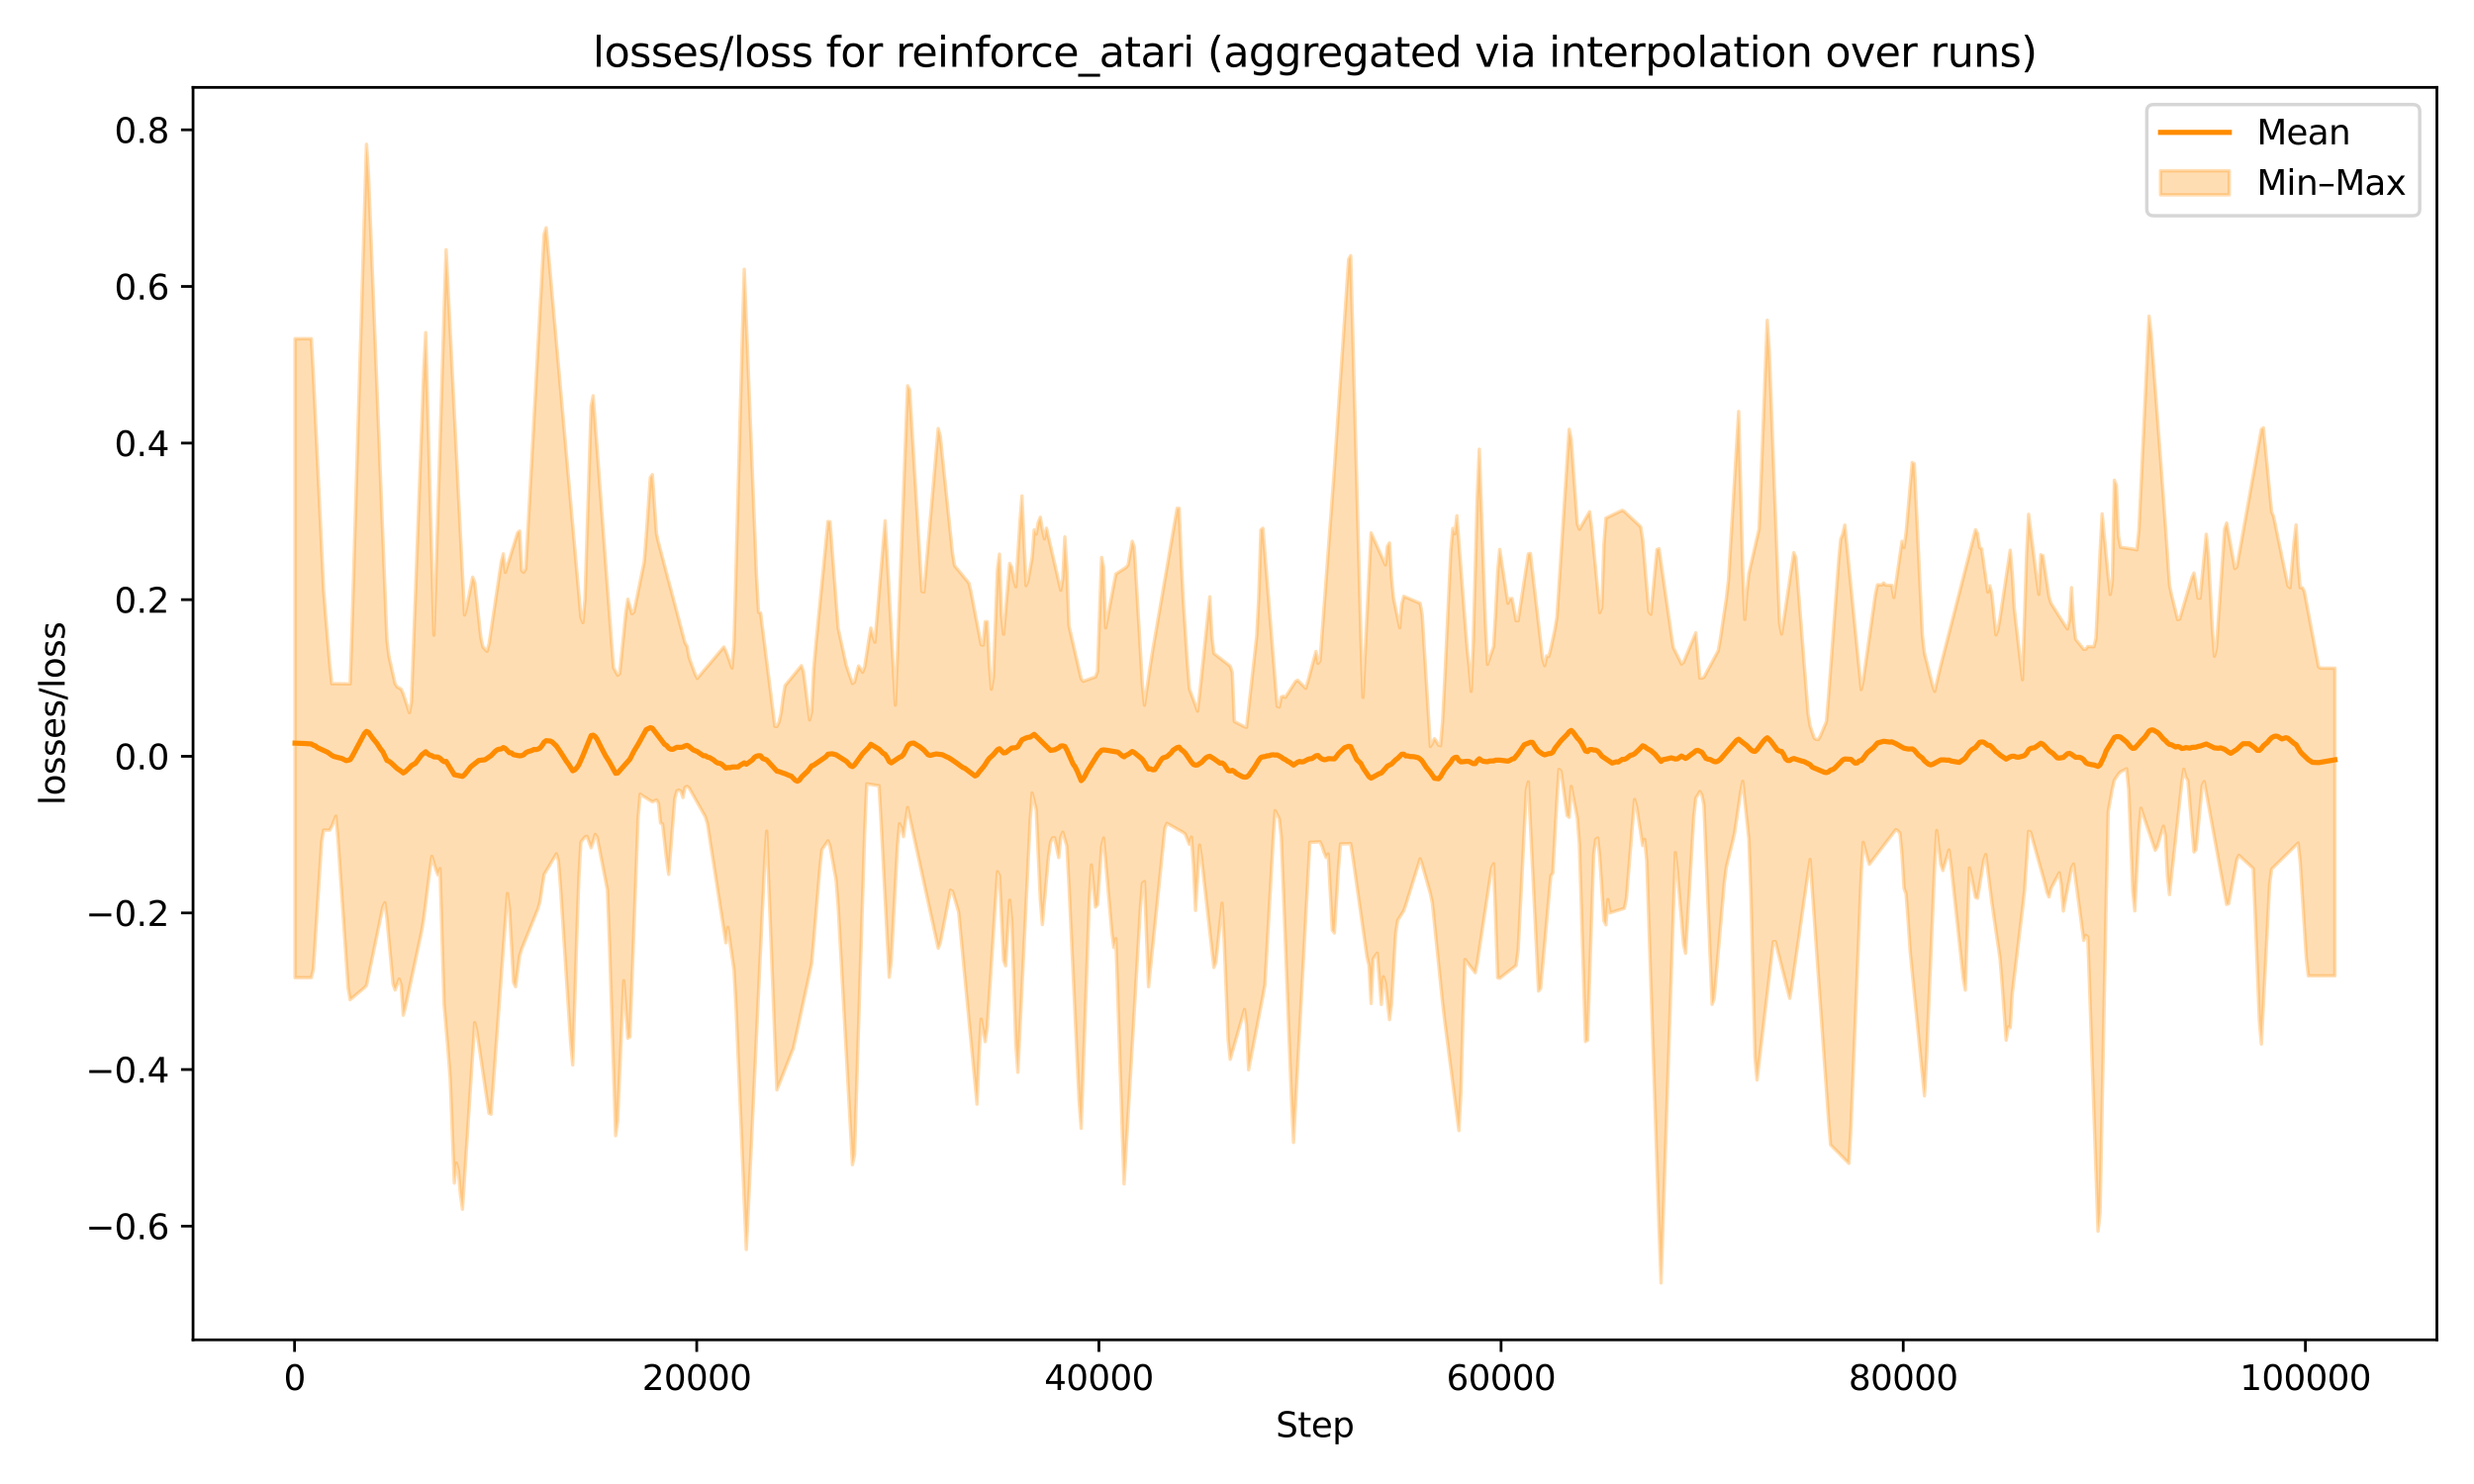<?xml version="1.0" encoding="utf-8" standalone="no"?>
<!DOCTYPE svg PUBLIC "-//W3C//DTD SVG 1.1//EN"
  "http://www.w3.org/Graphics/SVG/1.1/DTD/svg11.dtd">
<svg xmlns:xlink="http://www.w3.org/1999/xlink" width="720pt" height="432pt" viewBox="0 0 720 432" xmlns="http://www.w3.org/2000/svg" version="1.1">
 <defs>
  <style type="text/css">*{stroke-linejoin: round; stroke-linecap: butt}</style>
 </defs>
 <g id="figure_1">
  <g id="patch_1">
   <path d="M 0 432 
L 720 432 
L 720 0 
L 0 0 
z
" style="fill: #ffffff"/>
  </g>
  <g id="axes_1">
   <g id="patch_2">
    <path d="M 56.18 390.04 
L 709.2 390.04 
L 709.2 25.44 
L 56.18 25.44 
z
" style="fill: #ffffff"/>
   </g>
   <g id="FillBetweenPolyCollection_1">
    <defs>
     <path id="m03eac25fb7" d="M 85.863 -333.398 
L 85.863 -147.398 
L 86.457 -147.398 
L 87.051 -147.398 
L 87.645 -147.398 
L 88.24 -147.398 
L 88.834 -147.398 
L 89.428 -147.398 
L 90.022 -147.398 
L 90.617 -147.398 
L 91.211 -149.934 
L 91.805 -159.163 
L 92.399 -168.392 
L 92.994 -177.621 
L 93.588 -186.85 
L 94.182 -190.355 
L 94.776 -190.355 
L 95.371 -190.355 
L 95.965 -190.355 
L 96.559 -191.435 
L 97.153 -192.921 
L 97.748 -194.407 
L 98.342 -187.996 
L 98.936 -179.288 
L 99.53 -170.58 
L 100.125 -161.872 
L 100.719 -153.164 
L 101.313 -144.456 
L 101.907 -140.982 
L 102.502 -141.482 
L 103.096 -141.981 
L 103.69 -142.48 
L 104.284 -142.98 
L 104.879 -143.479 
L 105.473 -143.978 
L 106.067 -144.478 
L 106.661 -145.142 
L 107.256 -147.997 
L 107.85 -150.852 
L 108.444 -153.708 
L 109.038 -156.563 
L 109.633 -159.419 
L 110.227 -162.274 
L 110.821 -165.13 
L 111.415 -167.985 
L 112.01 -169.219 
L 112.604 -164.815 
L 113.198 -158.407 
L 113.792 -151.999 
L 114.387 -145.592 
L 114.981 -143.814 
L 115.575 -145.412 
L 116.169 -147.011 
L 116.764 -145.195 
L 117.358 -136.461 
L 117.952 -138.667 
L 118.546 -141.449 
L 119.141 -144.231 
L 119.735 -147.014 
L 120.329 -149.796 
L 120.923 -152.579 
L 121.518 -155.361 
L 122.112 -158.143 
L 122.706 -160.926 
L 123.3 -164.463 
L 123.895 -169.193 
L 124.489 -173.923 
L 125.083 -178.653 
L 125.677 -182.716 
L 126.272 -180.781 
L 126.866 -178.846 
L 127.46 -177.323 
L 128.054 -179.129 
L 128.649 -159.051 
L 129.243 -139.685 
L 129.837 -132.759 
L 130.431 -125.834 
L 131.026 -118.033 
L 131.62 -102.822 
L 132.214 -87.611 
L 132.808 -93.415 
L 133.403 -91.208 
L 133.997 -84.283 
L 134.591 -79.991 
L 135.185 -89.043 
L 135.78 -98.096 
L 136.374 -107.148 
L 136.968 -116.201 
L 137.562 -125.253 
L 138.157 -134.306 
L 138.751 -131.954 
L 139.345 -127.948 
L 139.939 -123.942 
L 140.534 -119.936 
L 141.128 -115.93 
L 141.722 -111.924 
L 142.316 -107.918 
L 142.911 -107.632 
L 143.505 -115.666 
L 144.099 -123.7 
L 144.693 -131.734 
L 145.288 -139.768 
L 145.882 -147.802 
L 146.476 -155.836 
L 147.07 -163.869 
L 147.665 -171.903 
L 148.259 -167.538 
L 148.853 -156.794 
L 149.447 -146.051 
L 150.042 -144.766 
L 150.636 -149.287 
L 151.23 -153.808 
L 151.824 -155.715 
L 152.419 -157.187 
L 153.013 -158.66 
L 153.607 -160.132 
L 154.201 -161.604 
L 154.796 -163.076 
L 155.39 -164.548 
L 155.984 -166.02 
L 156.578 -167.492 
L 157.173 -169.637 
L 157.767 -173.689 
L 158.361 -177.461 
L 158.955 -178.457 
L 159.55 -179.454 
L 160.144 -180.451 
L 160.738 -181.448 
L 161.332 -182.444 
L 161.927 -183.441 
L 162.521 -181.423 
L 163.115 -173.99 
L 163.709 -164.854 
L 164.304 -155.719 
L 164.898 -146.583 
L 165.492 -137.447 
L 166.086 -128.311 
L 166.681 -121.989 
L 167.275 -140.881 
L 167.869 -159.772 
L 168.463 -176.472 
L 169.058 -186.888 
L 169.652 -187.626 
L 170.246 -188.364 
L 170.84 -188.525 
L 171.435 -186.871 
L 172.029 -185.218 
L 172.623 -186.959 
L 173.217 -189.108 
L 173.812 -188.204 
L 174.406 -185.144 
L 175 -182.085 
L 175.594 -179.026 
L 176.189 -175.967 
L 176.783 -172.908 
L 177.377 -157.165 
L 177.971 -138.578 
L 178.566 -119.991 
L 179.16 -101.404 
L 179.754 -105.626 
L 180.348 -119.571 
L 180.943 -133.515 
L 181.537 -146.517 
L 182.131 -138.145 
L 182.725 -129.772 
L 183.32 -130.125 
L 183.914 -146.051 
L 184.508 -161.976 
L 185.102 -177.901 
L 185.697 -193.827 
L 186.291 -200.799 
L 186.885 -200.429 
L 187.479 -200.06 
L 188.074 -199.691 
L 188.668 -199.321 
L 189.262 -198.952 
L 189.856 -198.598 
L 190.451 -198.861 
L 191.045 -199.124 
L 191.639 -198.205 
L 192.233 -192.407 
L 192.828 -192.122 
L 193.422 -186.869 
L 194.016 -181.617 
L 194.61 -177.463 
L 195.205 -184.839 
L 195.799 -192.215 
L 196.393 -199.591 
L 196.987 -201.754 
L 197.582 -202.017 
L 198.176 -201.623 
L 198.77 -199.832 
L 199.364 -202.807 
L 199.958 -203.07 
L 200.553 -202.651 
L 201.147 -201.59 
L 201.741 -200.53 
L 202.335 -199.469 
L 202.93 -198.408 
L 203.524 -197.348 
L 204.118 -196.287 
L 204.712 -195.227 
L 205.307 -194.166 
L 205.901 -192.129 
L 206.495 -188.287 
L 207.089 -184.444 
L 207.684 -180.601 
L 208.278 -176.759 
L 208.872 -172.916 
L 209.466 -169.073 
L 210.061 -165.231 
L 210.655 -161.388 
L 211.249 -157.545 
L 211.843 -162.027 
L 212.438 -157.863 
L 213.032 -153.699 
L 213.626 -149.535 
L 214.22 -138.6 
L 214.815 -124.534 
L 215.409 -110.468 
L 216.003 -96.402 
L 216.597 -82.335 
L 217.192 -68.269 
L 217.786 -80.225 
L 218.38 -92.82 
L 218.974 -105.416 
L 219.569 -118.011 
L 220.163 -130.606 
L 220.757 -143.202 
L 221.351 -155.797 
L 221.946 -168.392 
L 222.54 -180.987 
L 223.134 -190.045 
L 223.728 -174.826 
L 224.323 -159.608 
L 224.917 -144.39 
L 225.511 -129.172 
L 226.105 -114.735 
L 226.7 -116.243 
L 227.294 -117.751 
L 227.888 -119.259 
L 228.482 -120.767 
L 229.077 -122.275 
L 229.671 -123.783 
L 230.265 -125.291 
L 230.859 -126.799 
L 231.454 -129.46 
L 232.048 -132.204 
L 232.642 -134.948 
L 233.236 -137.692 
L 233.831 -140.436 
L 234.425 -143.18 
L 235.019 -145.924 
L 235.613 -148.669 
L 236.208 -151.413 
L 236.802 -158.066 
L 237.396 -165.099 
L 237.99 -172.131 
L 238.585 -179.164 
L 239.179 -184.633 
L 239.773 -185.505 
L 240.367 -186.376 
L 240.962 -187.247 
L 241.556 -185.746 
L 242.15 -182.418 
L 242.744 -179.091 
L 243.339 -175.764 
L 243.933 -168.189 
L 244.527 -157.44 
L 245.121 -146.692 
L 245.716 -135.943 
L 246.31 -125.194 
L 246.904 -114.445 
L 247.498 -103.696 
L 248.093 -92.947 
L 248.687 -95.768 
L 249.281 -114.666 
L 249.875 -133.563 
L 250.47 -152.461 
L 251.064 -171.358 
L 251.658 -190.256 
L 252.252 -203.826 
L 252.847 -203.727 
L 253.441 -203.636 
L 254.035 -203.545 
L 254.629 -203.454 
L 255.224 -203.363 
L 255.818 -203.272 
L 256.412 -192.912 
L 257.006 -181.56 
L 257.601 -170.207 
L 258.195 -158.854 
L 258.789 -147.502 
L 259.383 -152.319 
L 259.978 -163.367 
L 260.572 -174.416 
L 261.166 -185.464 
L 261.76 -192.204 
L 262.355 -191.048 
L 262.949 -188.446 
L 263.543 -193.079 
L 264.137 -196.928 
L 264.732 -194.198 
L 265.326 -191.468 
L 265.92 -188.739 
L 266.514 -186.009 
L 267.109 -183.279 
L 267.703 -180.549 
L 268.297 -177.82 
L 268.891 -175.09 
L 269.486 -172.36 
L 270.08 -169.63 
L 270.674 -166.901 
L 271.268 -164.171 
L 271.863 -161.441 
L 272.457 -158.711 
L 273.051 -155.982 
L 273.645 -157.503 
L 274.24 -160.576 
L 274.834 -163.648 
L 275.428 -166.721 
L 276.022 -169.793 
L 276.617 -172.866 
L 277.211 -172.492 
L 277.805 -170.522 
L 278.399 -168.553 
L 278.994 -166.445 
L 279.588 -160.236 
L 280.182 -154.027 
L 280.776 -147.818 
L 281.371 -141.61 
L 281.965 -135.401 
L 282.559 -129.192 
L 283.153 -122.983 
L 283.748 -116.774 
L 284.342 -110.565 
L 284.936 -124.621 
L 285.53 -135.312 
L 286.125 -132.04 
L 286.719 -128.768 
L 287.313 -132.902 
L 287.907 -141.97 
L 288.502 -151.038 
L 289.096 -160.106 
L 289.69 -169.174 
L 290.284 -178.242 
L 290.879 -177.089 
L 291.473 -164.764 
L 292.067 -152.439 
L 292.661 -150.846 
L 293.256 -160.381 
L 293.85 -169.917 
L 294.444 -163.801 
L 295.038 -145.985 
L 295.633 -128.169 
L 296.227 -119.847 
L 296.821 -132.043 
L 297.415 -144.24 
L 298.01 -156.436 
L 298.604 -168.632 
L 299.198 -180.829 
L 299.792 -193.025 
L 300.387 -201.161 
L 300.981 -198.704 
L 301.575 -196.248 
L 302.169 -183.206 
L 302.764 -170.153 
L 303.358 -162.85 
L 303.952 -169.473 
L 304.546 -176.096 
L 305.141 -182.719 
L 305.735 -186.805 
L 306.329 -188.065 
L 306.923 -188.112 
L 307.518 -185.233 
L 308.112 -182.357 
L 308.706 -188.27 
L 309.3 -189.739 
L 309.895 -187.72 
L 310.489 -185.7 
L 311.083 -174.573 
L 311.677 -161.917 
L 312.272 -149.261 
L 312.866 -136.605 
L 313.46 -123.949 
L 314.054 -111.293 
L 314.649 -103.548 
L 315.243 -120.166 
L 315.837 -136.783 
L 316.431 -153.401 
L 317.026 -170.018 
L 317.62 -180.209 
L 318.214 -174.081 
L 318.808 -167.953 
L 319.403 -168.643 
L 319.997 -177.121 
L 320.591 -185.599 
L 321.185 -188.036 
L 321.779 -181.214 
L 322.374 -174.393 
L 322.968 -167.572 
L 323.562 -160.75 
L 324.156 -156.178 
L 324.751 -158.755 
L 325.345 -140.734 
L 325.939 -122.712 
L 326.533 -104.691 
L 327.128 -87.358 
L 327.722 -97.408 
L 328.316 -107.459 
L 328.91 -117.509 
L 329.505 -127.56 
L 330.099 -137.61 
L 330.693 -147.661 
L 331.287 -157.711 
L 331.882 -167.762 
L 332.476 -174.846 
L 333.07 -175.372 
L 333.664 -159.742 
L 334.259 -144.753 
L 334.853 -150.521 
L 335.447 -156.289 
L 336.041 -162.058 
L 336.636 -167.826 
L 337.23 -173.594 
L 337.824 -179.362 
L 338.418 -185.13 
L 339.013 -190.899 
L 339.607 -192.322 
L 340.201 -191.99 
L 340.795 -191.659 
L 341.39 -191.327 
L 341.984 -190.996 
L 342.578 -190.665 
L 343.172 -190.333 
L 343.767 -190.002 
L 344.361 -189.67 
L 344.955 -189.166 
L 345.549 -187.67 
L 346.144 -186.208 
L 346.738 -188.326 
L 347.332 -180.006 
L 347.926 -166.968 
L 348.521 -176.476 
L 349.115 -185.985 
L 349.709 -181.919 
L 350.303 -176.661 
L 350.898 -171.404 
L 351.492 -166.146 
L 352.086 -160.888 
L 352.68 -155.63 
L 353.275 -150.372 
L 353.869 -151.925 
L 354.463 -157.638 
L 355.057 -163.35 
L 355.652 -169.063 
L 356.246 -158.681 
L 356.84 -143.977 
L 357.434 -129.274 
L 358.029 -123.634 
L 358.623 -125.708 
L 359.217 -127.781 
L 359.811 -129.855 
L 360.406 -131.928 
L 361 -134.002 
L 361.594 -136.075 
L 362.188 -138.149 
L 362.783 -133.542 
L 363.377 -120.572 
L 363.971 -123.641 
L 364.565 -126.709 
L 365.16 -129.778 
L 365.754 -132.846 
L 366.348 -135.915 
L 366.942 -138.983 
L 367.537 -142.052 
L 368.131 -145.349 
L 368.725 -155.816 
L 369.319 -166.283 
L 369.914 -176.75 
L 370.508 -187.218 
L 371.102 -195.999 
L 371.696 -194.841 
L 372.291 -193.683 
L 372.885 -188.311 
L 373.479 -173.034 
L 374.073 -157.756 
L 374.668 -142.478 
L 375.262 -127.201 
L 375.856 -111.923 
L 376.45 -99.428 
L 377.045 -110.377 
L 377.639 -121.327 
L 378.233 -132.276 
L 378.827 -143.226 
L 379.422 -154.175 
L 380.016 -165.125 
L 380.61 -176.074 
L 381.204 -186.794 
L 381.799 -186.822 
L 382.393 -186.85 
L 382.987 -186.877 
L 383.581 -186.905 
L 384.176 -186.933 
L 384.77 -185.621 
L 385.364 -183.769 
L 385.958 -182.383 
L 386.553 -183.421 
L 387.147 -172.33 
L 387.741 -161.239 
L 388.335 -160.398 
L 388.93 -169.844 
L 389.524 -179.29 
L 390.118 -186.32 
L 390.712 -186.339 
L 391.307 -186.358 
L 391.901 -186.376 
L 392.495 -186.395 
L 393.089 -186.413 
L 393.684 -182.653 
L 394.278 -178.474 
L 394.872 -174.295 
L 395.466 -170.116 
L 396.061 -165.937 
L 396.655 -161.758 
L 397.249 -157.579 
L 397.843 -153.4 
L 398.438 -150.933 
L 399.032 -139.874 
L 399.626 -152.811 
L 400.22 -153.751 
L 400.815 -154.53 
L 401.409 -147.06 
L 402.003 -139.59 
L 402.597 -147.646 
L 403.192 -145.86 
L 403.786 -140.518 
L 404.38 -135.176 
L 404.974 -139.668 
L 405.569 -149.938 
L 406.163 -160.208 
L 406.757 -164.082 
L 407.351 -165.021 
L 407.946 -165.961 
L 408.54 -166.9 
L 409.134 -168.614 
L 409.728 -170.527 
L 410.323 -172.441 
L 410.917 -174.354 
L 411.511 -176.268 
L 412.105 -178.181 
L 412.7 -180.094 
L 413.294 -182.008 
L 413.888 -180.323 
L 414.482 -178.226 
L 415.077 -176.129 
L 415.671 -174.032 
L 416.265 -171.935 
L 416.859 -169.108 
L 417.454 -163.3 
L 418.048 -157.492 
L 418.642 -151.684 
L 419.236 -145.876 
L 419.831 -140.068 
L 420.425 -135.039 
L 421.019 -130.445 
L 421.613 -125.852 
L 422.208 -121.258 
L 422.802 -116.665 
L 423.396 -112.071 
L 423.99 -107.478 
L 424.585 -102.885 
L 425.179 -114.235 
L 425.773 -135.964 
L 426.367 -152.676 
L 426.962 -151.908 
L 427.556 -151.14 
L 428.15 -150.371 
L 428.744 -149.603 
L 429.339 -148.835 
L 429.933 -151.771 
L 430.527 -155.712 
L 431.121 -159.653 
L 431.716 -163.594 
L 432.31 -167.535 
L 432.904 -171.476 
L 433.498 -175.417 
L 434.093 -179.358 
L 434.687 -180.532 
L 435.281 -164.477 
L 435.875 -147.383 
L 436.47 -147.214 
L 437.064 -147.68 
L 437.658 -148.146 
L 438.252 -148.612 
L 438.847 -149.078 
L 439.441 -149.545 
L 440.035 -150.011 
L 440.629 -150.477 
L 441.224 -150.943 
L 441.818 -155.353 
L 442.412 -167.014 
L 443.006 -178.674 
L 443.601 -190.334 
L 444.195 -201.994 
L 444.789 -204.373 
L 445.383 -192.199 
L 445.977 -180.024 
L 446.572 -167.85 
L 447.166 -155.676 
L 447.76 -143.501 
L 448.354 -144.206 
L 448.949 -150.773 
L 449.543 -157.34 
L 450.137 -163.907 
L 450.731 -170.475 
L 451.326 -177.042 
L 451.92 -177.852 
L 452.514 -188.847 
L 453.108 -199.299 
L 453.703 -208.01 
L 454.297 -207.516 
L 454.891 -203.214 
L 455.485 -198.913 
L 456.08 -194.612 
L 456.674 -194.076 
L 457.268 -203.068 
L 457.862 -199.992 
L 458.457 -196.916 
L 459.051 -193.84 
L 459.645 -186.263 
L 460.239 -167.113 
L 460.834 -147.963 
L 461.428 -128.813 
L 462.022 -129.183 
L 462.616 -147.201 
L 463.211 -165.218 
L 463.805 -183.236 
L 464.399 -187.627 
L 464.993 -188.053 
L 465.588 -182.306 
L 466.182 -173.156 
L 466.776 -164.006 
L 467.37 -162.771 
L 467.965 -170.133 
L 468.559 -166.281 
L 469.153 -166.465 
L 469.747 -166.649 
L 470.342 -166.832 
L 470.936 -167.016 
L 471.53 -167.2 
L 472.124 -167.384 
L 472.719 -167.568 
L 473.313 -170.365 
L 473.907 -177.589 
L 474.501 -184.812 
L 475.096 -192.036 
L 475.69 -199.26 
L 476.284 -197.248 
L 476.878 -193.451 
L 477.473 -189.655 
L 478.067 -185.859 
L 478.661 -187.654 
L 479.255 -181.313 
L 479.85 -163.523 
L 480.444 -145.734 
L 481.038 -127.944 
L 481.632 -110.155 
L 482.227 -92.365 
L 482.821 -74.576 
L 483.415 -58.533 
L 484.009 -76.428 
L 484.604 -94.324 
L 485.198 -112.219 
L 485.792 -130.115 
L 486.386 -148.01 
L 486.981 -165.905 
L 487.575 -183.801 
L 488.169 -178.331 
L 488.763 -171.265 
L 489.358 -164.199 
L 489.952 -157.133 
L 490.546 -154.495 
L 491.14 -164.385 
L 491.735 -174.275 
L 492.329 -184.165 
L 492.923 -194.055 
L 493.517 -199.666 
L 494.112 -200.625 
L 494.706 -201.584 
L 495.3 -200.561 
L 495.894 -197.608 
L 496.489 -183.111 
L 497.083 -168.614 
L 497.677 -154.117 
L 498.271 -139.621 
L 498.866 -141.296 
L 499.46 -148.085 
L 500.054 -154.873 
L 500.648 -161.661 
L 501.243 -168.45 
L 501.837 -175.238 
L 502.431 -179.727 
L 503.025 -182.126 
L 503.62 -184.524 
L 504.214 -186.923 
L 504.808 -189.508 
L 505.402 -193.535 
L 505.997 -197.561 
L 506.591 -201.588 
L 507.185 -204.541 
L 507.779 -198.969 
L 508.374 -193.397 
L 508.968 -187.825 
L 509.562 -171.433 
L 510.156 -147.788 
L 510.751 -124.143 
L 511.345 -117.616 
L 511.939 -122.651 
L 512.533 -127.686 
L 513.128 -132.72 
L 513.722 -137.755 
L 514.316 -142.79 
L 514.91 -147.824 
L 515.505 -152.859 
L 516.099 -157.894 
L 516.693 -157.869 
L 517.287 -155.515 
L 517.882 -153.16 
L 518.476 -150.805 
L 519.07 -148.45 
L 519.664 -146.096 
L 520.259 -143.741 
L 520.853 -141.386 
L 521.447 -144.79 
L 522.041 -148.941 
L 522.636 -153.092 
L 523.23 -157.243 
L 523.824 -161.394 
L 524.418 -165.545 
L 525.013 -169.696 
L 525.607 -173.847 
L 526.201 -177.998 
L 526.795 -181.804 
L 527.39 -173.395 
L 527.984 -164.986 
L 528.578 -156.577 
L 529.172 -148.168 
L 529.767 -139.759 
L 530.361 -131.351 
L 530.955 -122.942 
L 531.549 -114.533 
L 532.144 -106.124 
L 532.738 -98.734 
L 533.332 -98.133 
L 533.926 -97.533 
L 534.521 -96.932 
L 535.115 -96.332 
L 535.709 -95.731 
L 536.303 -95.13 
L 536.898 -94.53 
L 537.492 -93.929 
L 538.086 -93.328 
L 538.68 -103.797 
L 539.275 -118.446 
L 539.869 -133.095 
L 540.463 -147.745 
L 541.057 -162.394 
L 541.652 -177.043 
L 542.246 -186.777 
L 542.84 -184.6 
L 543.434 -182.422 
L 544.029 -180.408 
L 544.623 -181.184 
L 545.217 -181.96 
L 545.811 -182.736 
L 546.406 -183.512 
L 547 -184.288 
L 547.594 -185.064 
L 548.188 -185.84 
L 548.783 -186.616 
L 549.377 -187.392 
L 549.971 -188.168 
L 550.565 -188.944 
L 551.16 -189.72 
L 551.754 -190.496 
L 552.348 -190.118 
L 552.942 -189.463 
L 553.537 -183.141 
L 554.131 -173.399 
L 554.725 -171.819 
L 555.319 -163.943 
L 555.914 -155.043 
L 556.508 -149.037 
L 557.102 -143.031 
L 557.696 -137.025 
L 558.291 -131.019 
L 558.885 -125.013 
L 559.479 -119.007 
L 560.073 -113.001 
L 560.668 -123.79 
L 561.262 -137.874 
L 561.856 -151.958 
L 562.45 -166.042 
L 563.045 -180.126 
L 563.639 -190.23 
L 564.233 -185.3 
L 564.827 -180.371 
L 565.422 -178.595 
L 566.016 -180.587 
L 566.61 -182.58 
L 567.204 -184.572 
L 567.798 -180.36 
L 568.393 -174.829 
L 568.987 -169.299 
L 569.581 -163.769 
L 570.175 -158.239 
L 570.77 -152.709 
L 571.364 -147.179 
L 571.958 -143.773 
L 572.552 -161.55 
L 573.147 -179.327 
L 573.741 -176.918 
L 574.335 -173.845 
L 574.929 -170.771 
L 575.524 -170.517 
L 576.118 -174.176 
L 576.712 -177.835 
L 577.306 -181.495 
L 577.901 -183.248 
L 578.495 -178.609 
L 579.089 -173.97 
L 579.683 -169.331 
L 580.278 -165.144 
L 580.872 -161.103 
L 581.466 -157.061 
L 582.06 -153.019 
L 582.655 -145.698 
L 583.249 -137.456 
L 583.843 -129.213 
L 584.437 -132.983 
L 585.032 -132.809 
L 585.626 -142.765 
L 586.22 -147.726 
L 586.814 -152.64 
L 587.409 -157.555 
L 588.003 -162.469 
L 588.597 -167.383 
L 589.191 -172.563 
L 589.786 -181.288 
L 590.38 -190.013 
L 590.974 -189.722 
L 591.568 -187.593 
L 592.163 -185.464 
L 592.757 -183.334 
L 593.351 -181.205 
L 593.945 -179.076 
L 594.54 -176.947 
L 595.134 -174.818 
L 595.728 -172.276 
L 596.322 -170.893 
L 596.917 -173.386 
L 597.511 -174.521 
L 598.105 -175.657 
L 598.699 -176.792 
L 599.294 -177.927 
L 599.888 -174.424 
L 600.482 -166.799 
L 601.076 -169.931 
L 601.671 -173.062 
L 602.265 -176.194 
L 602.859 -179.325 
L 603.453 -180.453 
L 604.048 -176.013 
L 604.642 -171.573 
L 605.236 -167.133 
L 605.83 -162.693 
L 606.425 -158.253 
L 607.019 -159.705 
L 607.613 -159.275 
L 608.207 -142.139 
L 608.802 -125.004 
L 609.396 -107.869 
L 609.99 -90.733 
L 610.584 -73.598 
L 611.179 -79.076 
L 611.773 -109.521 
L 612.367 -139.965 
L 612.961 -170.409 
L 613.556 -195.836 
L 614.15 -199.121 
L 614.744 -202.406 
L 615.338 -204.914 
L 615.933 -205.804 
L 616.527 -206.695 
L 617.121 -207.313 
L 617.715 -207.61 
L 618.31 -207.908 
L 618.904 -208.205 
L 619.498 -202.18 
L 620.092 -187.419 
L 620.687 -172.659 
L 621.281 -166.851 
L 621.875 -178.415 
L 622.469 -189.979 
L 623.064 -196.713 
L 623.658 -194.967 
L 624.252 -193.221 
L 624.846 -191.475 
L 625.441 -189.73 
L 626.035 -187.984 
L 626.629 -186.238 
L 627.223 -184.492 
L 627.818 -185.469 
L 628.412 -187.482 
L 629.006 -189.496 
L 629.6 -191.51 
L 630.195 -188.805 
L 630.789 -176.978 
L 631.383 -171.574 
L 631.977 -176.996 
L 632.572 -182.418 
L 633.166 -187.841 
L 633.76 -193.263 
L 634.354 -198.686 
L 634.949 -204.108 
L 635.543 -208.064 
L 636.137 -205.798 
L 636.731 -204.78 
L 637.326 -197.847 
L 637.92 -190.913 
L 638.514 -183.98 
L 639.108 -184.673 
L 639.703 -190.888 
L 640.297 -197.103 
L 640.891 -203.319 
L 641.485 -204.48 
L 642.08 -201.228 
L 642.674 -197.976 
L 643.268 -194.724 
L 643.862 -191.471 
L 644.457 -188.219 
L 645.051 -184.967 
L 645.645 -181.715 
L 646.239 -178.463 
L 646.834 -175.21 
L 647.428 -171.958 
L 648.022 -168.706 
L 648.616 -168.939 
L 649.211 -172.166 
L 649.805 -175.392 
L 650.399 -178.619 
L 650.993 -181.846 
L 651.588 -183.013 
L 652.182 -182.467 
L 652.776 -181.921 
L 653.37 -181.375 
L 653.965 -180.829 
L 654.559 -180.284 
L 655.153 -179.738 
L 655.747 -179.192 
L 656.342 -165.255 
L 656.936 -150.105 
L 657.53 -134.954 
L 658.124 -128.062 
L 658.719 -139.652 
L 659.313 -151.243 
L 659.907 -162.833 
L 660.501 -174.424 
L 661.096 -178.99 
L 661.69 -179.575 
L 662.284 -180.16 
L 662.878 -180.744 
L 663.473 -181.329 
L 664.067 -181.914 
L 664.661 -182.499 
L 665.255 -183.084 
L 665.85 -183.669 
L 666.444 -184.253 
L 667.038 -184.838 
L 667.632 -185.423 
L 668.227 -186.008 
L 668.821 -186.593 
L 669.415 -181.226 
L 670.009 -171.842 
L 670.604 -162.458 
L 671.198 -153.075 
L 671.792 -147.933 
L 672.386 -147.933 
L 672.981 -147.933 
L 673.575 -147.933 
L 674.169 -147.933 
L 674.763 -147.933 
L 675.358 -147.933 
L 675.952 -147.933 
L 676.546 -147.933 
L 677.14 -147.933 
L 677.735 -147.933 
L 678.329 -147.933 
L 678.923 -147.933 
L 679.517 -147.933 
L 679.517 -237.493 
L 679.517 -237.493 
L 678.923 -237.493 
L 678.329 -237.493 
L 677.735 -237.493 
L 677.14 -237.493 
L 676.546 -237.493 
L 675.952 -237.493 
L 675.358 -237.493 
L 674.763 -237.847 
L 674.169 -241.002 
L 673.575 -244.157 
L 672.981 -247.312 
L 672.386 -250.467 
L 671.792 -253.622 
L 671.198 -256.777 
L 670.604 -259.932 
L 670.009 -260.949 
L 669.415 -260.945 
L 668.821 -267.633 
L 668.227 -279.207 
L 667.632 -274.247 
L 667.038 -267.554 
L 666.444 -260.926 
L 665.85 -261.476 
L 665.255 -264.345 
L 664.661 -267.215 
L 664.067 -270.084 
L 663.473 -272.953 
L 662.878 -275.823 
L 662.284 -278.692 
L 661.69 -281.561 
L 661.096 -283.069 
L 660.501 -289.166 
L 659.907 -295.263 
L 659.313 -301.361 
L 658.719 -307.458 
L 658.124 -306.996 
L 657.53 -303.664 
L 656.936 -300.332 
L 656.342 -296.999 
L 655.747 -293.667 
L 655.153 -290.335 
L 654.559 -287.003 
L 653.965 -283.671 
L 653.37 -280.338 
L 652.776 -277.006 
L 652.182 -273.674 
L 651.588 -270.342 
L 650.993 -267.01 
L 650.399 -266.49 
L 649.805 -269.8 
L 649.211 -273.111 
L 648.616 -276.421 
L 648.022 -279.732 
L 647.428 -278.042 
L 646.834 -269.393 
L 646.239 -260.745 
L 645.645 -252.096 
L 645.051 -243.448 
L 644.457 -240.982 
L 643.862 -248.726 
L 643.268 -259.746 
L 642.674 -270.766 
L 642.08 -276.468 
L 641.485 -270.273 
L 640.891 -264.078 
L 640.297 -257.883 
L 639.703 -257.872 
L 639.108 -261.533 
L 638.514 -265.193 
L 637.92 -263.924 
L 637.326 -261.908 
L 636.731 -259.893 
L 636.137 -257.877 
L 635.543 -255.861 
L 634.949 -253.845 
L 634.354 -251.829 
L 633.76 -251.601 
L 633.166 -254.01 
L 632.572 -256.419 
L 631.977 -258.828 
L 631.383 -261.596 
L 630.789 -270.328 
L 630.195 -279.06 
L 629.6 -287.31 
L 629.006 -295.251 
L 628.412 -303.192 
L 627.818 -311.134 
L 627.223 -319.075 
L 626.629 -327.016 
L 626.035 -334.957 
L 625.441 -339.954 
L 624.846 -327.483 
L 624.252 -315.011 
L 623.658 -302.54 
L 623.064 -290.069 
L 622.469 -277.597 
L 621.875 -271.942 
L 621.281 -272.061 
L 620.687 -272.18 
L 620.092 -272.267 
L 619.498 -272.354 
L 618.904 -272.442 
L 618.31 -272.529 
L 617.715 -272.616 
L 617.121 -272.703 
L 616.527 -275.985 
L 615.933 -290.745 
L 615.338 -292.187 
L 614.744 -262.863 
L 614.15 -258.948 
L 613.556 -264.143 
L 612.961 -270.232 
L 612.367 -276.321 
L 611.773 -282.41 
L 611.179 -271.292 
L 610.584 -258.741 
L 609.99 -246.189 
L 609.396 -243.739 
L 608.802 -243.754 
L 608.207 -243.769 
L 607.613 -243.784 
L 607.019 -243.049 
L 606.425 -242.965 
L 605.83 -243.708 
L 605.236 -244.452 
L 604.642 -245.196 
L 604.048 -245.94 
L 603.453 -251.315 
L 602.859 -260.935 
L 602.265 -251.317 
L 601.671 -248.914 
L 601.076 -249.757 
L 600.482 -250.7 
L 599.888 -251.644 
L 599.294 -252.588 
L 598.699 -253.531 
L 598.105 -254.475 
L 597.511 -255.419 
L 596.917 -256.362 
L 596.322 -258.241 
L 595.728 -262.244 
L 595.134 -266.247 
L 594.54 -270.251 
L 593.945 -270.501 
L 593.351 -258.987 
L 592.757 -263.413 
L 592.163 -268.129 
L 591.568 -272.846 
L 590.974 -277.563 
L 590.38 -282.28 
L 589.786 -270.411 
L 589.191 -252.176 
L 588.597 -234.144 
L 588.003 -239.299 
L 587.409 -244.455 
L 586.814 -249.611 
L 586.22 -254.766 
L 585.626 -264.95 
L 585.032 -271.841 
L 584.437 -267.885 
L 583.843 -263.929 
L 583.249 -259.972 
L 582.655 -256.016 
L 582.06 -252.06 
L 581.466 -248.749 
L 580.872 -247.174 
L 580.278 -252.998 
L 579.683 -259.113 
L 579.089 -261.468 
L 578.495 -259.662 
L 577.901 -263.85 
L 577.306 -268.038 
L 576.712 -272.227 
L 576.118 -272.663 
L 575.524 -276.65 
L 574.929 -277.778 
L 574.335 -275.457 
L 573.741 -273.136 
L 573.147 -270.814 
L 572.552 -268.493 
L 571.958 -266.172 
L 571.364 -263.851 
L 570.77 -261.53 
L 570.175 -259.208 
L 569.581 -256.887 
L 568.987 -254.566 
L 568.393 -252.245 
L 567.798 -249.924 
L 567.204 -247.602 
L 566.61 -245.281 
L 566.016 -242.96 
L 565.422 -240.639 
L 564.827 -238.318 
L 564.233 -235.799 
L 563.639 -233.271 
L 563.045 -230.743 
L 562.45 -232.407 
L 561.856 -234.768 
L 561.262 -237.129 
L 560.668 -239.491 
L 560.073 -241.852 
L 559.479 -246.87 
L 558.885 -259.407 
L 558.291 -271.944 
L 557.696 -284.481 
L 557.102 -297.017 
L 556.508 -297.37 
L 555.914 -290.553 
L 555.319 -283.736 
L 554.725 -276.919 
L 554.131 -272.619 
L 553.537 -274.43 
L 552.942 -270.337 
L 552.348 -266.244 
L 551.754 -262.15 
L 551.16 -258.057 
L 550.565 -261.587 
L 549.971 -261.612 
L 549.377 -261.638 
L 548.783 -261.663 
L 548.188 -262.299 
L 547.594 -261.713 
L 547 -261.738 
L 546.406 -261.763 
L 545.811 -259.096 
L 545.217 -254.898 
L 544.623 -250.7 
L 544.029 -246.503 
L 543.434 -242.305 
L 542.84 -238.108 
L 542.246 -233.91 
L 541.652 -231.273 
L 541.057 -237.257 
L 540.463 -243.241 
L 539.869 -249.224 
L 539.275 -255.208 
L 538.68 -261.192 
L 538.086 -267.175 
L 537.492 -273.159 
L 536.898 -279.143 
L 536.303 -276.558 
L 535.709 -275.059 
L 535.115 -268.905 
L 534.521 -260.961 
L 533.926 -253.017 
L 533.332 -245.073 
L 532.738 -237.129 
L 532.144 -229.185 
L 531.549 -221.941 
L 530.955 -220.536 
L 530.361 -219.131 
L 529.767 -217.726 
L 529.172 -216.754 
L 528.578 -216.749 
L 527.984 -217.154 
L 527.39 -218.896 
L 526.795 -220.639 
L 526.201 -224.179 
L 525.607 -231.757 
L 525.013 -239.334 
L 524.418 -246.912 
L 523.824 -254.49 
L 523.23 -262.068 
L 522.636 -269.646 
L 522.041 -271.117 
L 521.447 -267.12 
L 520.853 -263.122 
L 520.259 -259.125 
L 519.664 -255.127 
L 519.07 -251.129 
L 518.476 -247.437 
L 517.882 -250.727 
L 517.287 -266.555 
L 516.693 -282.383 
L 516.099 -298.211 
L 515.505 -314.039 
L 514.91 -329.868 
L 514.316 -338.763 
L 513.722 -323.525 
L 513.128 -308.288 
L 512.533 -293.05 
L 511.939 -277.993 
L 511.345 -275.398 
L 510.751 -272.802 
L 510.156 -270.207 
L 509.562 -267.611 
L 508.968 -265.016 
L 508.374 -259.591 
L 507.779 -251.687 
L 507.185 -266.013 
L 506.591 -289.658 
L 505.997 -312.215 
L 505.402 -302.374 
L 504.808 -292.533 
L 504.214 -282.692 
L 503.62 -272.852 
L 503.025 -263.011 
L 502.431 -257.865 
L 501.837 -253.866 
L 501.243 -249.867 
L 500.648 -245.867 
L 500.054 -242.574 
L 499.46 -241.471 
L 498.866 -240.368 
L 498.271 -239.266 
L 497.677 -238.163 
L 497.083 -237.06 
L 496.489 -235.957 
L 495.894 -234.854 
L 495.3 -234.605 
L 494.706 -234.613 
L 494.112 -241.098 
L 493.517 -247.789 
L 492.923 -246.354 
L 492.329 -244.918 
L 491.735 -243.483 
L 491.14 -242.048 
L 490.546 -240.613 
L 489.952 -239.178 
L 489.358 -238.686 
L 488.763 -239.895 
L 488.169 -241.103 
L 487.575 -242.312 
L 486.981 -243.521 
L 486.386 -247.375 
L 485.792 -251.526 
L 485.198 -255.677 
L 484.604 -259.828 
L 484.009 -263.979 
L 483.415 -268.13 
L 482.821 -272.282 
L 482.227 -272.007 
L 481.632 -265.737 
L 481.038 -259.467 
L 480.444 -253.197 
L 479.85 -253.989 
L 479.255 -260.991 
L 478.661 -267.993 
L 478.067 -274.995 
L 477.473 -278.665 
L 476.878 -279.22 
L 476.284 -279.775 
L 475.69 -280.331 
L 475.096 -280.886 
L 474.501 -281.442 
L 473.907 -281.997 
L 473.313 -282.552 
L 472.719 -283.108 
L 472.124 -283.445 
L 471.53 -283.16 
L 470.936 -282.876 
L 470.342 -282.592 
L 469.747 -282.308 
L 469.153 -282.023 
L 468.559 -281.739 
L 467.965 -281.455 
L 467.37 -281.17 
L 466.776 -273.324 
L 466.182 -255.306 
L 465.588 -253.669 
L 464.993 -259.873 
L 464.399 -266.077 
L 463.805 -272.28 
L 463.211 -278.484 
L 462.616 -283.042 
L 462.022 -282.017 
L 461.428 -280.992 
L 460.834 -279.968 
L 460.239 -278.943 
L 459.645 -277.918 
L 459.051 -279.401 
L 458.457 -287.609 
L 457.862 -295.818 
L 457.268 -304.026 
L 456.674 -307.016 
L 456.08 -297.897 
L 455.485 -288.778 
L 454.891 -279.658 
L 454.297 -270.539 
L 453.703 -261.42 
L 453.108 -252.3 
L 452.514 -248.693 
L 451.92 -245.932 
L 451.326 -243.171 
L 450.731 -240.888 
L 450.137 -241.064 
L 449.543 -238.23 
L 448.949 -240.174 
L 448.354 -245.294 
L 447.76 -250.414 
L 447.166 -255.534 
L 446.572 -260.654 
L 445.977 -265.774 
L 445.383 -270.894 
L 444.789 -270.737 
L 444.195 -266.851 
L 443.601 -262.965 
L 443.006 -259.079 
L 442.412 -255.192 
L 441.818 -251.306 
L 441.224 -251.324 
L 440.629 -254.552 
L 440.035 -257.779 
L 439.441 -257.712 
L 438.847 -256.389 
L 438.252 -260.307 
L 437.658 -264.225 
L 437.064 -268.144 
L 436.47 -272.062 
L 435.875 -265.623 
L 435.281 -254 
L 434.687 -243.829 
L 434.093 -242.093 
L 433.498 -240.358 
L 432.904 -238.622 
L 432.31 -249.946 
L 431.716 -267.04 
L 431.121 -284.134 
L 430.527 -301.227 
L 429.933 -288.068 
L 429.339 -266.339 
L 428.744 -244.61 
L 428.15 -230.75 
L 427.556 -237.809 
L 426.962 -243.369 
L 426.367 -250.93 
L 425.773 -258.663 
L 425.179 -266.396 
L 424.585 -274.128 
L 423.99 -281.861 
L 423.396 -276.63 
L 422.802 -278.159 
L 422.208 -271.437 
L 421.613 -258.744 
L 421.019 -246.052 
L 420.425 -233.36 
L 419.831 -221.932 
L 419.236 -214.932 
L 418.642 -215.102 
L 418.048 -216.2 
L 417.454 -216.97 
L 416.859 -215.62 
L 416.265 -214.699 
L 415.671 -224.29 
L 415.077 -233.882 
L 414.482 -243.474 
L 413.888 -253.066 
L 413.294 -256.368 
L 412.7 -256.624 
L 412.105 -256.879 
L 411.511 -257.135 
L 410.917 -257.39 
L 410.323 -257.646 
L 409.728 -257.901 
L 409.134 -258.157 
L 408.54 -258.412 
L 407.946 -256.085 
L 407.351 -249.274 
L 406.757 -252.095 
L 406.163 -254.916 
L 405.569 -257.737 
L 404.974 -263.827 
L 404.38 -273.95 
L 403.786 -272.97 
L 403.192 -267.547 
L 402.597 -268.881 
L 402.003 -270.215 
L 401.409 -271.549 
L 400.815 -272.883 
L 400.22 -274.217 
L 399.626 -275.551 
L 399.032 -276.885 
L 398.438 -265.36 
L 397.843 -253.238 
L 397.249 -241.117 
L 396.655 -228.995 
L 396.061 -246.133 
L 395.466 -268.42 
L 394.872 -290.707 
L 394.278 -312.994 
L 393.684 -335.28 
L 393.089 -357.567 
L 392.495 -356.505 
L 391.901 -347.798 
L 391.307 -339.091 
L 390.712 -330.384 
L 390.118 -321.677 
L 389.524 -312.97 
L 388.93 -304.263 
L 388.335 -295.556 
L 387.741 -287.456 
L 387.147 -279.494 
L 386.553 -271.532 
L 385.958 -263.569 
L 385.364 -255.607 
L 384.77 -247.645 
L 384.176 -239.682 
L 383.581 -238.877 
L 382.987 -242.346 
L 382.393 -240.146 
L 381.799 -237.945 
L 381.204 -235.745 
L 380.61 -233.544 
L 380.016 -231.628 
L 379.422 -232.216 
L 378.827 -232.804 
L 378.233 -233.391 
L 377.639 -233.979 
L 377.045 -233.644 
L 376.45 -232.712 
L 375.856 -231.781 
L 375.262 -230.849 
L 374.668 -229.918 
L 374.073 -228.986 
L 373.479 -229.329 
L 372.885 -229.087 
L 372.291 -226.191 
L 371.696 -226.411 
L 371.102 -233.813 
L 370.508 -241.215 
L 369.914 -248.616 
L 369.319 -256.018 
L 368.725 -263.42 
L 368.131 -270.822 
L 367.537 -278.224 
L 366.942 -277.768 
L 366.348 -258.534 
L 365.754 -246.901 
L 365.16 -241.582 
L 364.565 -236.264 
L 363.971 -230.945 
L 363.377 -225.627 
L 362.783 -220.308 
L 362.188 -220.418 
L 361.594 -220.73 
L 361 -221.043 
L 360.406 -221.355 
L 359.811 -221.668 
L 359.217 -221.98 
L 358.623 -236.284 
L 358.029 -238.066 
L 357.434 -238.531 
L 356.84 -238.997 
L 356.246 -239.463 
L 355.652 -239.928 
L 355.057 -240.394 
L 354.463 -240.86 
L 353.869 -241.326 
L 353.275 -241.791 
L 352.68 -246.901 
L 352.086 -258.273 
L 351.492 -252.591 
L 350.898 -246.908 
L 350.303 -241.226 
L 349.709 -235.544 
L 349.115 -229.861 
L 348.521 -224.993 
L 347.926 -226.61 
L 347.332 -228.227 
L 346.738 -229.844 
L 346.144 -231.462 
L 345.549 -239.137 
L 344.955 -248.209 
L 344.361 -257.28 
L 343.767 -269.159 
L 343.172 -284.017 
L 342.578 -284.027 
L 341.984 -280.57 
L 341.39 -277.113 
L 340.795 -273.656 
L 340.201 -270.199 
L 339.607 -266.743 
L 339.013 -263.286 
L 338.418 -259.829 
L 337.824 -256.372 
L 337.23 -252.915 
L 336.636 -249.458 
L 336.041 -246.001 
L 335.447 -242.544 
L 334.853 -238.772 
L 334.259 -234.758 
L 333.664 -230.745 
L 333.07 -226.731 
L 332.476 -232.418 
L 331.882 -242.498 
L 331.287 -252.579 
L 330.693 -262.66 
L 330.099 -272.74 
L 329.505 -274.412 
L 328.91 -271.008 
L 328.316 -267.604 
L 327.722 -266.834 
L 327.128 -266.447 
L 326.533 -266.06 
L 325.939 -265.673 
L 325.345 -265.287 
L 324.751 -264.9 
L 324.156 -261.837 
L 323.562 -258.685 
L 322.968 -255.533 
L 322.374 -252.381 
L 321.779 -249.229 
L 321.185 -266.885 
L 320.591 -269.723 
L 319.997 -253.106 
L 319.403 -236.488 
L 318.808 -234.95 
L 318.214 -234.736 
L 317.62 -234.523 
L 317.026 -234.31 
L 316.431 -234.097 
L 315.837 -233.883 
L 315.243 -233.67 
L 314.649 -234.391 
L 314.054 -236.97 
L 313.46 -239.549 
L 312.866 -242.128 
L 312.272 -244.707 
L 311.677 -247.286 
L 311.083 -249.865 
L 310.489 -266.605 
L 309.895 -275.7 
L 309.3 -263.523 
L 308.706 -260.182 
L 308.112 -262.761 
L 307.518 -265.34 
L 306.923 -267.919 
L 306.329 -270.498 
L 305.735 -273.077 
L 305.141 -275.656 
L 304.546 -278.235 
L 303.952 -275.14 
L 303.358 -277.797 
L 302.764 -281.434 
L 302.169 -279.927 
L 301.575 -276.545 
L 300.981 -277.741 
L 300.387 -269.781 
L 299.792 -266.398 
L 299.198 -263.016 
L 298.604 -261.523 
L 298.01 -274.575 
L 297.415 -287.628 
L 296.821 -279.875 
L 296.227 -270.532 
L 295.633 -261.188 
L 295.038 -263.24 
L 294.444 -266.85 
L 293.85 -267.979 
L 293.256 -261.113 
L 292.661 -254.247 
L 292.067 -247.381 
L 291.473 -252.882 
L 290.879 -270.698 
L 290.284 -266.265 
L 289.69 -250.527 
L 289.096 -234.789 
L 288.502 -231.386 
L 287.907 -238.713 
L 287.313 -251.038 
L 286.719 -251.006 
L 286.125 -244.206 
L 285.53 -244.354 
L 284.936 -247.448 
L 284.342 -250.542 
L 283.748 -253.635 
L 283.153 -256.729 
L 282.559 -259.823 
L 281.965 -262.264 
L 281.371 -262.989 
L 280.776 -263.715 
L 280.182 -264.44 
L 279.588 -265.166 
L 278.994 -265.891 
L 278.399 -266.616 
L 277.805 -267.342 
L 277.211 -270.865 
L 276.617 -276.556 
L 276.022 -282.246 
L 275.428 -287.936 
L 274.834 -293.626 
L 274.24 -299.316 
L 273.645 -305.007 
L 273.051 -307.236 
L 272.457 -300.442 
L 271.863 -293.648 
L 271.268 -286.854 
L 270.674 -280.06 
L 270.08 -273.266 
L 269.486 -266.472 
L 268.891 -259.678 
L 268.297 -259.856 
L 267.703 -269.633 
L 267.109 -279.41 
L 266.514 -289.186 
L 265.92 -298.963 
L 265.326 -308.74 
L 264.732 -318.516 
L 264.137 -319.699 
L 263.543 -304.059 
L 262.949 -288.419 
L 262.355 -272.779 
L 261.76 -257.14 
L 261.166 -241.5 
L 260.572 -226.74 
L 259.978 -237.552 
L 259.383 -248.364 
L 258.789 -259.176 
L 258.195 -269.988 
L 257.601 -280.389 
L 257.006 -273.32 
L 256.412 -266.252 
L 255.818 -259.183 
L 255.224 -252.114 
L 254.629 -245.046 
L 254.035 -246.795 
L 253.441 -249.156 
L 252.847 -245.639 
L 252.252 -241.762 
L 251.658 -237.886 
L 251.064 -236.318 
L 250.47 -237.228 
L 249.875 -238.138 
L 249.281 -235.961 
L 248.687 -233.463 
L 248.093 -233.044 
L 247.498 -234.749 
L 246.904 -236.453 
L 246.31 -238.216 
L 245.716 -240.926 
L 245.121 -243.636 
L 244.527 -246.345 
L 243.933 -249.095 
L 243.339 -256.848 
L 242.744 -264.602 
L 242.15 -272.355 
L 241.556 -280.109 
L 240.962 -280.166 
L 240.367 -274.116 
L 239.773 -268.066 
L 239.179 -262.016 
L 238.585 -255.966 
L 237.99 -249.915 
L 237.396 -243.865 
L 236.802 -237.21 
L 236.208 -224.844 
L 235.613 -222.438 
L 235.019 -227.111 
L 234.425 -231.784 
L 233.831 -236.458 
L 233.236 -238.223 
L 232.642 -237.497 
L 232.048 -236.772 
L 231.454 -236.047 
L 230.859 -235.322 
L 230.265 -234.596 
L 229.671 -233.871 
L 229.077 -233.146 
L 228.482 -232.42 
L 227.888 -228.949 
L 227.294 -224.274 
L 226.7 -221.714 
L 226.105 -220.534 
L 225.511 -220.571 
L 224.917 -225.284 
L 224.323 -229.998 
L 223.728 -234.712 
L 223.134 -239.426 
L 222.54 -244.139 
L 221.946 -248.853 
L 221.351 -253.567 
L 220.757 -253.772 
L 220.163 -264.323 
L 219.569 -279.204 
L 218.974 -294.085 
L 218.38 -308.966 
L 217.786 -323.847 
L 217.192 -338.728 
L 216.597 -353.609 
L 216.003 -333.014 
L 215.409 -310.956 
L 214.815 -288.899 
L 214.22 -266.841 
L 213.626 -244.783 
L 213.032 -237.532 
L 212.438 -239.176 
L 211.843 -240.821 
L 211.249 -242.466 
L 210.655 -243.662 
L 210.061 -242.958 
L 209.466 -242.255 
L 208.872 -241.552 
L 208.278 -240.849 
L 207.684 -240.145 
L 207.089 -239.442 
L 206.495 -238.739 
L 205.901 -238.036 
L 205.307 -237.332 
L 204.712 -236.629 
L 204.118 -235.926 
L 203.524 -235.223 
L 202.93 -234.519 
L 202.335 -235.654 
L 201.741 -237.286 
L 201.147 -238.919 
L 200.553 -240.551 
L 199.958 -243.849 
L 199.364 -244.815 
L 198.77 -247.063 
L 198.176 -249.311 
L 197.582 -251.559 
L 196.987 -253.808 
L 196.393 -256.056 
L 195.799 -258.304 
L 195.205 -260.552 
L 194.61 -262.8 
L 194.016 -265.048 
L 193.422 -267.296 
L 192.828 -269.544 
L 192.233 -271.793 
L 191.639 -274.041 
L 191.045 -276.648 
L 190.451 -285.241 
L 189.856 -293.834 
L 189.262 -292.975 
L 188.668 -284.449 
L 188.074 -275.924 
L 187.479 -268.436 
L 186.885 -265.521 
L 186.291 -262.605 
L 185.697 -259.69 
L 185.102 -256.775 
L 184.508 -253.859 
L 183.914 -253.348 
L 183.32 -255.457 
L 182.725 -257.567 
L 182.131 -253.622 
L 181.537 -247.707 
L 180.943 -241.792 
L 180.348 -235.877 
L 179.754 -235.43 
L 179.16 -236.497 
L 178.566 -237.565 
L 177.971 -245.052 
L 177.377 -253.021 
L 176.783 -260.991 
L 176.189 -268.961 
L 175.594 -276.93 
L 175 -284.9 
L 174.406 -292.87 
L 173.812 -300.839 
L 173.217 -308.809 
L 172.623 -316.779 
L 172.029 -313.728 
L 171.435 -294.988 
L 170.84 -276.247 
L 170.246 -257.507 
L 169.652 -250.774 
L 169.058 -252.257 
L 168.463 -258.93 
L 167.869 -265.602 
L 167.275 -272.275 
L 166.681 -278.947 
L 166.086 -285.62 
L 165.492 -292.292 
L 164.898 -298.965 
L 164.304 -305.637 
L 163.709 -312.31 
L 163.115 -318.982 
L 162.521 -325.655 
L 161.927 -332.327 
L 161.332 -339 
L 160.738 -345.672 
L 160.144 -352.345 
L 159.55 -359.017 
L 158.955 -365.69 
L 158.361 -363.846 
L 157.767 -353.027 
L 157.173 -342.209 
L 156.578 -331.39 
L 155.984 -320.572 
L 155.39 -309.753 
L 154.796 -298.935 
L 154.201 -288.116 
L 153.607 -277.298 
L 153.013 -266.479 
L 152.419 -265.414 
L 151.824 -265.899 
L 151.23 -277.415 
L 150.636 -276.882 
L 150.042 -274.964 
L 149.447 -273.047 
L 148.853 -271.129 
L 148.259 -269.211 
L 147.665 -267.294 
L 147.07 -265.376 
L 146.476 -270.782 
L 145.882 -268.377 
L 145.288 -264.393 
L 144.693 -260.408 
L 144.099 -256.423 
L 143.505 -252.439 
L 142.911 -248.454 
L 142.316 -244.47 
L 141.722 -242.402 
L 141.128 -243.028 
L 140.534 -243.654 
L 139.939 -246.354 
L 139.345 -251.74 
L 138.751 -257.125 
L 138.157 -262.511 
L 137.562 -263.986 
L 136.968 -261.019 
L 136.374 -258.051 
L 135.78 -255.083 
L 135.185 -252.985 
L 134.591 -264.796 
L 133.997 -276.607 
L 133.403 -288.417 
L 132.808 -300.228 
L 132.214 -312.039 
L 131.62 -323.849 
L 131.026 -335.66 
L 130.431 -347.471 
L 129.837 -359.281 
L 129.243 -341.389 
L 128.649 -322.16 
L 128.054 -302.931 
L 127.46 -283.702 
L 126.866 -264.474 
L 126.272 -247.11 
L 125.677 -269.125 
L 125.083 -291.14 
L 124.489 -313.155 
L 123.895 -335.17 
L 123.3 -323.622 
L 122.706 -307.612 
L 122.112 -291.603 
L 121.518 -275.593 
L 120.923 -259.584 
L 120.329 -243.574 
L 119.735 -227.565 
L 119.141 -224.532 
L 118.546 -226.361 
L 117.952 -228.19 
L 117.358 -230.019 
L 116.764 -231.369 
L 116.169 -231.706 
L 115.575 -232.043 
L 114.981 -232.963 
L 114.387 -235.6 
L 113.792 -238.238 
L 113.198 -240.875 
L 112.604 -245.645 
L 112.01 -260.695 
L 111.415 -275.745 
L 110.821 -290.795 
L 110.227 -305.844 
L 109.633 -320.894 
L 109.038 -335.944 
L 108.444 -350.994 
L 107.85 -366.044 
L 107.256 -381.093 
L 106.661 -389.987 
L 106.067 -370.126 
L 105.473 -350.264 
L 104.879 -330.403 
L 104.284 -310.542 
L 103.69 -290.68 
L 103.096 -270.819 
L 102.502 -250.957 
L 101.907 -232.91 
L 101.313 -232.918 
L 100.719 -232.927 
L 100.125 -232.935 
L 99.53 -232.944 
L 98.936 -232.952 
L 98.342 -232.961 
L 97.748 -232.969 
L 97.153 -232.978 
L 96.559 -232.954 
L 95.965 -238.49 
L 95.371 -245.617 
L 94.776 -252.743 
L 94.182 -260.229 
L 93.588 -272.724 
L 92.994 -285.219 
L 92.399 -297.714 
L 91.805 -310.209 
L 91.211 -322.704 
L 90.617 -333.398 
L 90.022 -333.398 
L 89.428 -333.398 
L 88.834 -333.398 
L 88.24 -333.398 
L 87.645 -333.398 
L 87.051 -333.398 
L 86.457 -333.398 
L 85.863 -333.398 
z
" style="stroke: #ff8c00; stroke-opacity: 0.3"/>
    </defs>
    <g clip-path="url(#pf49db7672b)">
     <use xlink:href="#m03eac25fb7" x="0" y="432" style="fill: #ff8c00; fill-opacity: 0.3; stroke: #ff8c00; stroke-opacity: 0.3"/>
    </g>
   </g>
   <g id="matplotlib.axis_1">
    <g id="xtick_1">
     <g id="line2d_1">
      <defs>
       <path id="m88aa32278f" d="M 0 0 
L 0 3.5 
" style="stroke: #000000; stroke-width: 0.8"/>
      </defs>
      <g>
       <use xlink:href="#m88aa32278f" x="85.728" y="390.04" style="stroke: #000000; stroke-width: 0.8"/>
      </g>
     </g>
     <g id="text_1">
      <!-- 0 -->
      <g transform="translate(82.547 404.638) scale(0.1 -0.1)">
       <defs>
        <path id="DejaVuSans-30" d="M 2034 4250 
Q 1547 4250 1301 3770 
Q 1056 3291 1056 2328 
Q 1056 1369 1301 889 
Q 1547 409 2034 409 
Q 2525 409 2770 889 
Q 3016 1369 3016 2328 
Q 3016 3291 2770 3770 
Q 2525 4250 2034 4250 
z
M 2034 4750 
Q 2819 4750 3233 4129 
Q 3647 3509 3647 2328 
Q 3647 1150 3233 529 
Q 2819 -91 2034 -91 
Q 1250 -91 836 529 
Q 422 1150 422 2328 
Q 422 3509 836 4129 
Q 1250 4750 2034 4750 
z
" transform="scale(0.016)"/>
       </defs>
       <use xlink:href="#DejaVuSans-30"/>
      </g>
     </g>
    </g>
    <g id="xtick_2">
     <g id="line2d_2">
      <g>
       <use xlink:href="#m88aa32278f" x="202.769" y="390.04" style="stroke: #000000; stroke-width: 0.8"/>
      </g>
     </g>
     <g id="text_2">
      <!-- 20000 -->
      <g transform="translate(186.863 404.638) scale(0.1 -0.1)">
       <defs>
        <path id="DejaVuSans-32" d="M 1228 531 
L 3431 531 
L 3431 0 
L 469 0 
L 469 531 
Q 828 903 1448 1529 
Q 2069 2156 2228 2338 
Q 2531 2678 2651 2914 
Q 2772 3150 2772 3378 
Q 2772 3750 2511 3984 
Q 2250 4219 1831 4219 
Q 1534 4219 1204 4116 
Q 875 4013 500 3803 
L 500 4441 
Q 881 4594 1212 4672 
Q 1544 4750 1819 4750 
Q 2544 4750 2975 4387 
Q 3406 4025 3406 3419 
Q 3406 3131 3298 2873 
Q 3191 2616 2906 2266 
Q 2828 2175 2409 1742 
Q 1991 1309 1228 531 
z
" transform="scale(0.016)"/>
       </defs>
       <use xlink:href="#DejaVuSans-32"/>
       <use xlink:href="#DejaVuSans-30" transform="translate(63.623 0)"/>
       <use xlink:href="#DejaVuSans-30" transform="translate(127.246 0)"/>
       <use xlink:href="#DejaVuSans-30" transform="translate(190.869 0)"/>
       <use xlink:href="#DejaVuSans-30" transform="translate(254.492 0)"/>
      </g>
     </g>
    </g>
    <g id="xtick_3">
     <g id="line2d_3">
      <g>
       <use xlink:href="#m88aa32278f" x="319.81" y="390.04" style="stroke: #000000; stroke-width: 0.8"/>
      </g>
     </g>
     <g id="text_3">
      <!-- 40000 -->
      <g transform="translate(303.904 404.638) scale(0.1 -0.1)">
       <defs>
        <path id="DejaVuSans-34" d="M 2419 4116 
L 825 1625 
L 2419 1625 
L 2419 4116 
z
M 2253 4666 
L 3047 4666 
L 3047 1625 
L 3713 1625 
L 3713 1100 
L 3047 1100 
L 3047 0 
L 2419 0 
L 2419 1100 
L 313 1100 
L 313 1709 
L 2253 4666 
z
" transform="scale(0.016)"/>
       </defs>
       <use xlink:href="#DejaVuSans-34"/>
       <use xlink:href="#DejaVuSans-30" transform="translate(63.623 0)"/>
       <use xlink:href="#DejaVuSans-30" transform="translate(127.246 0)"/>
       <use xlink:href="#DejaVuSans-30" transform="translate(190.869 0)"/>
       <use xlink:href="#DejaVuSans-30" transform="translate(254.492 0)"/>
      </g>
     </g>
    </g>
    <g id="xtick_4">
     <g id="line2d_4">
      <g>
       <use xlink:href="#m88aa32278f" x="436.851" y="390.04" style="stroke: #000000; stroke-width: 0.8"/>
      </g>
     </g>
     <g id="text_4">
      <!-- 60000 -->
      <g transform="translate(420.944 404.638) scale(0.1 -0.1)">
       <defs>
        <path id="DejaVuSans-36" d="M 2113 2584 
Q 1688 2584 1439 2293 
Q 1191 2003 1191 1497 
Q 1191 994 1439 701 
Q 1688 409 2113 409 
Q 2538 409 2786 701 
Q 3034 994 3034 1497 
Q 3034 2003 2786 2293 
Q 2538 2584 2113 2584 
z
M 3366 4563 
L 3366 3988 
Q 3128 4100 2886 4159 
Q 2644 4219 2406 4219 
Q 1781 4219 1451 3797 
Q 1122 3375 1075 2522 
Q 1259 2794 1537 2939 
Q 1816 3084 2150 3084 
Q 2853 3084 3261 2657 
Q 3669 2231 3669 1497 
Q 3669 778 3244 343 
Q 2819 -91 2113 -91 
Q 1303 -91 875 529 
Q 447 1150 447 2328 
Q 447 3434 972 4092 
Q 1497 4750 2381 4750 
Q 2619 4750 2861 4703 
Q 3103 4656 3366 4563 
z
" transform="scale(0.016)"/>
       </defs>
       <use xlink:href="#DejaVuSans-36"/>
       <use xlink:href="#DejaVuSans-30" transform="translate(63.623 0)"/>
       <use xlink:href="#DejaVuSans-30" transform="translate(127.246 0)"/>
       <use xlink:href="#DejaVuSans-30" transform="translate(190.869 0)"/>
       <use xlink:href="#DejaVuSans-30" transform="translate(254.492 0)"/>
      </g>
     </g>
    </g>
    <g id="xtick_5">
     <g id="line2d_5">
      <g>
       <use xlink:href="#m88aa32278f" x="553.891" y="390.04" style="stroke: #000000; stroke-width: 0.8"/>
      </g>
     </g>
     <g id="text_5">
      <!-- 80000 -->
      <g transform="translate(537.985 404.638) scale(0.1 -0.1)">
       <defs>
        <path id="DejaVuSans-38" d="M 2034 2216 
Q 1584 2216 1326 1975 
Q 1069 1734 1069 1313 
Q 1069 891 1326 650 
Q 1584 409 2034 409 
Q 2484 409 2743 651 
Q 3003 894 3003 1313 
Q 3003 1734 2745 1975 
Q 2488 2216 2034 2216 
z
M 1403 2484 
Q 997 2584 770 2862 
Q 544 3141 544 3541 
Q 544 4100 942 4425 
Q 1341 4750 2034 4750 
Q 2731 4750 3128 4425 
Q 3525 4100 3525 3541 
Q 3525 3141 3298 2862 
Q 3072 2584 2669 2484 
Q 3125 2378 3379 2068 
Q 3634 1759 3634 1313 
Q 3634 634 3220 271 
Q 2806 -91 2034 -91 
Q 1263 -91 848 271 
Q 434 634 434 1313 
Q 434 1759 690 2068 
Q 947 2378 1403 2484 
z
M 1172 3481 
Q 1172 3119 1398 2916 
Q 1625 2713 2034 2713 
Q 2441 2713 2670 2916 
Q 2900 3119 2900 3481 
Q 2900 3844 2670 4047 
Q 2441 4250 2034 4250 
Q 1625 4250 1398 4047 
Q 1172 3844 1172 3481 
z
" transform="scale(0.016)"/>
       </defs>
       <use xlink:href="#DejaVuSans-38"/>
       <use xlink:href="#DejaVuSans-30" transform="translate(63.623 0)"/>
       <use xlink:href="#DejaVuSans-30" transform="translate(127.246 0)"/>
       <use xlink:href="#DejaVuSans-30" transform="translate(190.869 0)"/>
       <use xlink:href="#DejaVuSans-30" transform="translate(254.492 0)"/>
      </g>
     </g>
    </g>
    <g id="xtick_6">
     <g id="line2d_6">
      <g>
       <use xlink:href="#m88aa32278f" x="670.932" y="390.04" style="stroke: #000000; stroke-width: 0.8"/>
      </g>
     </g>
     <g id="text_6">
      <!-- 100000 -->
      <g transform="translate(651.845 404.638) scale(0.1 -0.1)">
       <defs>
        <path id="DejaVuSans-31" d="M 794 531 
L 1825 531 
L 1825 4091 
L 703 3866 
L 703 4441 
L 1819 4666 
L 2450 4666 
L 2450 531 
L 3481 531 
L 3481 0 
L 794 0 
L 794 531 
z
" transform="scale(0.016)"/>
       </defs>
       <use xlink:href="#DejaVuSans-31"/>
       <use xlink:href="#DejaVuSans-30" transform="translate(63.623 0)"/>
       <use xlink:href="#DejaVuSans-30" transform="translate(127.246 0)"/>
       <use xlink:href="#DejaVuSans-30" transform="translate(190.869 0)"/>
       <use xlink:href="#DejaVuSans-30" transform="translate(254.492 0)"/>
       <use xlink:href="#DejaVuSans-30" transform="translate(318.115 0)"/>
      </g>
     </g>
    </g>
    <g id="text_7">
     <!-- Step -->
     <g transform="translate(371.305 418.317) scale(0.1 -0.1)">
      <defs>
       <path id="DejaVuSans-53" d="M 3425 4513 
L 3425 3897 
Q 3066 4069 2747 4153 
Q 2428 4238 2131 4238 
Q 1616 4238 1336 4038 
Q 1056 3838 1056 3469 
Q 1056 3159 1242 3001 
Q 1428 2844 1947 2747 
L 2328 2669 
Q 3034 2534 3370 2195 
Q 3706 1856 3706 1288 
Q 3706 609 3251 259 
Q 2797 -91 1919 -91 
Q 1588 -91 1214 -16 
Q 841 59 441 206 
L 441 856 
Q 825 641 1194 531 
Q 1563 422 1919 422 
Q 2459 422 2753 634 
Q 3047 847 3047 1241 
Q 3047 1584 2836 1778 
Q 2625 1972 2144 2069 
L 1759 2144 
Q 1053 2284 737 2584 
Q 422 2884 422 3419 
Q 422 4038 858 4394 
Q 1294 4750 2059 4750 
Q 2388 4750 2728 4690 
Q 3069 4631 3425 4513 
z
" transform="scale(0.016)"/>
       <path id="DejaVuSans-74" d="M 1172 4494 
L 1172 3500 
L 2356 3500 
L 2356 3053 
L 1172 3053 
L 1172 1153 
Q 1172 725 1289 603 
Q 1406 481 1766 481 
L 2356 481 
L 2356 0 
L 1766 0 
Q 1100 0 847 248 
Q 594 497 594 1153 
L 594 3053 
L 172 3053 
L 172 3500 
L 594 3500 
L 594 4494 
L 1172 4494 
z
" transform="scale(0.016)"/>
       <path id="DejaVuSans-65" d="M 3597 1894 
L 3597 1613 
L 953 1613 
Q 991 1019 1311 708 
Q 1631 397 2203 397 
Q 2534 397 2845 478 
Q 3156 559 3463 722 
L 3463 178 
Q 3153 47 2828 -22 
Q 2503 -91 2169 -91 
Q 1331 -91 842 396 
Q 353 884 353 1716 
Q 353 2575 817 3079 
Q 1281 3584 2069 3584 
Q 2775 3584 3186 3129 
Q 3597 2675 3597 1894 
z
M 3022 2063 
Q 3016 2534 2758 2815 
Q 2500 3097 2075 3097 
Q 1594 3097 1305 2825 
Q 1016 2553 972 2059 
L 3022 2063 
z
" transform="scale(0.016)"/>
       <path id="DejaVuSans-70" d="M 1159 525 
L 1159 -1331 
L 581 -1331 
L 581 3500 
L 1159 3500 
L 1159 2969 
Q 1341 3281 1617 3432 
Q 1894 3584 2278 3584 
Q 2916 3584 3314 3078 
Q 3713 2572 3713 1747 
Q 3713 922 3314 415 
Q 2916 -91 2278 -91 
Q 1894 -91 1617 61 
Q 1341 213 1159 525 
z
M 3116 1747 
Q 3116 2381 2855 2742 
Q 2594 3103 2138 3103 
Q 1681 3103 1420 2742 
Q 1159 2381 1159 1747 
Q 1159 1113 1420 752 
Q 1681 391 2138 391 
Q 2594 391 2855 752 
Q 3116 1113 3116 1747 
z
" transform="scale(0.016)"/>
      </defs>
      <use xlink:href="#DejaVuSans-53"/>
      <use xlink:href="#DejaVuSans-74" transform="translate(63.477 0)"/>
      <use xlink:href="#DejaVuSans-65" transform="translate(102.686 0)"/>
      <use xlink:href="#DejaVuSans-70" transform="translate(164.209 0)"/>
     </g>
    </g>
   </g>
   <g id="matplotlib.axis_2">
    <g id="ytick_1">
     <g id="line2d_7">
      <defs>
       <path id="m212758d98d" d="M 0 0 
L -3.5 0 
" style="stroke: #000000; stroke-width: 0.8"/>
      </defs>
      <g>
       <use xlink:href="#m212758d98d" x="56.18" y="356.936" style="stroke: #000000; stroke-width: 0.8"/>
      </g>
     </g>
     <g id="text_8">
      <!-- −0.6 -->
      <g transform="translate(24.897 360.735) scale(0.1 -0.1)">
       <defs>
        <path id="DejaVuSans-2212" d="M 678 2272 
L 4684 2272 
L 4684 1741 
L 678 1741 
L 678 2272 
z
" transform="scale(0.016)"/>
        <path id="DejaVuSans-2e" d="M 684 794 
L 1344 794 
L 1344 0 
L 684 0 
L 684 794 
z
" transform="scale(0.016)"/>
       </defs>
       <use xlink:href="#DejaVuSans-2212"/>
       <use xlink:href="#DejaVuSans-30" transform="translate(83.789 0)"/>
       <use xlink:href="#DejaVuSans-2e" transform="translate(147.412 0)"/>
       <use xlink:href="#DejaVuSans-36" transform="translate(179.199 0)"/>
      </g>
     </g>
    </g>
    <g id="ytick_2">
     <g id="line2d_8">
      <g>
       <use xlink:href="#m212758d98d" x="56.18" y="311.345" style="stroke: #000000; stroke-width: 0.8"/>
      </g>
     </g>
     <g id="text_9">
      <!-- −0.4 -->
      <g transform="translate(24.897 315.144) scale(0.1 -0.1)">
       <use xlink:href="#DejaVuSans-2212"/>
       <use xlink:href="#DejaVuSans-30" transform="translate(83.789 0)"/>
       <use xlink:href="#DejaVuSans-2e" transform="translate(147.412 0)"/>
       <use xlink:href="#DejaVuSans-34" transform="translate(179.199 0)"/>
      </g>
     </g>
    </g>
    <g id="ytick_3">
     <g id="line2d_9">
      <g>
       <use xlink:href="#m212758d98d" x="56.18" y="265.754" style="stroke: #000000; stroke-width: 0.8"/>
      </g>
     </g>
     <g id="text_10">
      <!-- −0.2 -->
      <g transform="translate(24.897 269.553) scale(0.1 -0.1)">
       <use xlink:href="#DejaVuSans-2212"/>
       <use xlink:href="#DejaVuSans-30" transform="translate(83.789 0)"/>
       <use xlink:href="#DejaVuSans-2e" transform="translate(147.412 0)"/>
       <use xlink:href="#DejaVuSans-32" transform="translate(179.199 0)"/>
      </g>
     </g>
    </g>
    <g id="ytick_4">
     <g id="line2d_10">
      <g>
       <use xlink:href="#m212758d98d" x="56.18" y="220.163" style="stroke: #000000; stroke-width: 0.8"/>
      </g>
     </g>
     <g id="text_11">
      <!-- 0.0 -->
      <g transform="translate(33.277 223.962) scale(0.1 -0.1)">
       <use xlink:href="#DejaVuSans-30"/>
       <use xlink:href="#DejaVuSans-2e" transform="translate(63.623 0)"/>
       <use xlink:href="#DejaVuSans-30" transform="translate(95.41 0)"/>
      </g>
     </g>
    </g>
    <g id="ytick_5">
     <g id="line2d_11">
      <g>
       <use xlink:href="#m212758d98d" x="56.18" y="174.572" style="stroke: #000000; stroke-width: 0.8"/>
      </g>
     </g>
     <g id="text_12">
      <!-- 0.2 -->
      <g transform="translate(33.277 178.371) scale(0.1 -0.1)">
       <use xlink:href="#DejaVuSans-30"/>
       <use xlink:href="#DejaVuSans-2e" transform="translate(63.623 0)"/>
       <use xlink:href="#DejaVuSans-32" transform="translate(95.41 0)"/>
      </g>
     </g>
    </g>
    <g id="ytick_6">
     <g id="line2d_12">
      <g>
       <use xlink:href="#m212758d98d" x="56.18" y="128.98" style="stroke: #000000; stroke-width: 0.8"/>
      </g>
     </g>
     <g id="text_13">
      <!-- 0.4 -->
      <g transform="translate(33.277 132.78) scale(0.1 -0.1)">
       <use xlink:href="#DejaVuSans-30"/>
       <use xlink:href="#DejaVuSans-2e" transform="translate(63.623 0)"/>
       <use xlink:href="#DejaVuSans-34" transform="translate(95.41 0)"/>
      </g>
     </g>
    </g>
    <g id="ytick_7">
     <g id="line2d_13">
      <g>
       <use xlink:href="#m212758d98d" x="56.18" y="83.389" style="stroke: #000000; stroke-width: 0.8"/>
      </g>
     </g>
     <g id="text_14">
      <!-- 0.6 -->
      <g transform="translate(33.277 87.188) scale(0.1 -0.1)">
       <use xlink:href="#DejaVuSans-30"/>
       <use xlink:href="#DejaVuSans-2e" transform="translate(63.623 0)"/>
       <use xlink:href="#DejaVuSans-36" transform="translate(95.41 0)"/>
      </g>
     </g>
    </g>
    <g id="ytick_8">
     <g id="line2d_14">
      <g>
       <use xlink:href="#m212758d98d" x="56.18" y="37.798" style="stroke: #000000; stroke-width: 0.8"/>
      </g>
     </g>
     <g id="text_15">
      <!-- 0.8 -->
      <g transform="translate(33.277 41.597) scale(0.1 -0.1)">
       <use xlink:href="#DejaVuSans-30"/>
       <use xlink:href="#DejaVuSans-2e" transform="translate(63.623 0)"/>
       <use xlink:href="#DejaVuSans-38" transform="translate(95.41 0)"/>
      </g>
     </g>
    </g>
    <g id="text_16">
     <!-- losses/loss -->
     <g transform="translate(18.817 234.421) rotate(-90) scale(0.1 -0.1)">
      <defs>
       <path id="DejaVuSans-6c" d="M 603 4863 
L 1178 4863 
L 1178 0 
L 603 0 
L 603 4863 
z
" transform="scale(0.016)"/>
       <path id="DejaVuSans-6f" d="M 1959 3097 
Q 1497 3097 1228 2736 
Q 959 2375 959 1747 
Q 959 1119 1226 758 
Q 1494 397 1959 397 
Q 2419 397 2687 759 
Q 2956 1122 2956 1747 
Q 2956 2369 2687 2733 
Q 2419 3097 1959 3097 
z
M 1959 3584 
Q 2709 3584 3137 3096 
Q 3566 2609 3566 1747 
Q 3566 888 3137 398 
Q 2709 -91 1959 -91 
Q 1206 -91 779 398 
Q 353 888 353 1747 
Q 353 2609 779 3096 
Q 1206 3584 1959 3584 
z
" transform="scale(0.016)"/>
       <path id="DejaVuSans-73" d="M 2834 3397 
L 2834 2853 
Q 2591 2978 2328 3040 
Q 2066 3103 1784 3103 
Q 1356 3103 1142 2972 
Q 928 2841 928 2578 
Q 928 2378 1081 2264 
Q 1234 2150 1697 2047 
L 1894 2003 
Q 2506 1872 2764 1633 
Q 3022 1394 3022 966 
Q 3022 478 2636 193 
Q 2250 -91 1575 -91 
Q 1294 -91 989 -36 
Q 684 19 347 128 
L 347 722 
Q 666 556 975 473 
Q 1284 391 1588 391 
Q 1994 391 2212 530 
Q 2431 669 2431 922 
Q 2431 1156 2273 1281 
Q 2116 1406 1581 1522 
L 1381 1569 
Q 847 1681 609 1914 
Q 372 2147 372 2553 
Q 372 3047 722 3315 
Q 1072 3584 1716 3584 
Q 2034 3584 2315 3537 
Q 2597 3491 2834 3397 
z
" transform="scale(0.016)"/>
       <path id="DejaVuSans-2f" d="M 1625 4666 
L 2156 4666 
L 531 -594 
L 0 -594 
L 1625 4666 
z
" transform="scale(0.016)"/>
      </defs>
      <use xlink:href="#DejaVuSans-6c"/>
      <use xlink:href="#DejaVuSans-6f" transform="translate(27.783 0)"/>
      <use xlink:href="#DejaVuSans-73" transform="translate(88.965 0)"/>
      <use xlink:href="#DejaVuSans-73" transform="translate(141.064 0)"/>
      <use xlink:href="#DejaVuSans-65" transform="translate(193.164 0)"/>
      <use xlink:href="#DejaVuSans-73" transform="translate(254.688 0)"/>
      <use xlink:href="#DejaVuSans-2f" transform="translate(306.787 0)"/>
      <use xlink:href="#DejaVuSans-6c" transform="translate(340.479 0)"/>
      <use xlink:href="#DejaVuSans-6f" transform="translate(368.262 0)"/>
      <use xlink:href="#DejaVuSans-73" transform="translate(429.443 0)"/>
      <use xlink:href="#DejaVuSans-73" transform="translate(481.543 0)"/>
     </g>
    </g>
   </g>
   <g id="line2d_15">
    <path d="M 85.863 216.33 
L 88.834 216.448 
L 90.617 216.571 
L 91.211 216.946 
L 91.805 217.139 
L 92.399 217.638 
L 95.371 219.005 
L 96.559 219.871 
L 97.153 220.205 
L 99.53 220.811 
L 100.719 221.416 
L 101.313 221.324 
L 101.907 221.107 
L 102.502 220.205 
L 106.067 213.517 
L 106.661 212.911 
L 107.256 213.195 
L 108.444 214.877 
L 109.633 216.321 
L 110.821 218.137 
L 111.415 218.856 
L 112.604 221.349 
L 113.198 221.618 
L 113.792 222.022 
L 115.575 223.712 
L 116.764 224.524 
L 117.358 225.001 
L 117.952 224.639 
L 119.141 223.518 
L 119.735 222.861 
L 120.923 222.184 
L 122.706 219.775 
L 123.895 218.84 
L 124.489 219.428 
L 125.083 219.809 
L 125.677 219.983 
L 126.272 220.338 
L 127.46 220.397 
L 128.054 220.723 
L 128.649 221.301 
L 129.243 221.716 
L 129.837 221.643 
L 131.62 224.535 
L 132.214 225.514 
L 134.591 226.011 
L 135.185 225.541 
L 136.374 224.041 
L 136.968 223.242 
L 139.345 221.364 
L 141.128 221.175 
L 142.911 219.973 
L 144.099 218.731 
L 144.693 218.283 
L 145.288 218.085 
L 145.882 218.026 
L 146.476 217.617 
L 147.07 217.893 
L 148.259 219.118 
L 148.853 219.178 
L 149.447 219.692 
L 151.23 220.03 
L 151.824 219.949 
L 152.419 219.701 
L 153.013 219.13 
L 153.607 218.821 
L 154.796 218.478 
L 155.39 218.169 
L 155.984 218.215 
L 156.578 218.06 
L 157.173 217.736 
L 157.767 216.993 
L 158.361 216.045 
L 158.955 215.615 
L 160.144 215.719 
L 160.738 216.026 
L 161.927 217.161 
L 163.115 218.909 
L 164.898 221.7 
L 165.492 222.483 
L 166.681 224.374 
L 167.275 224.104 
L 167.869 223.49 
L 168.463 222.611 
L 169.652 219.955 
L 172.029 214.146 
L 172.623 214.006 
L 173.217 214.414 
L 173.812 215.265 
L 175 217.675 
L 176.189 219.956 
L 177.377 221.842 
L 179.16 225.112 
L 179.754 225.028 
L 183.32 220.99 
L 184.508 218.638 
L 185.697 216.699 
L 188.074 212.394 
L 189.262 211.831 
L 189.856 212.003 
L 193.422 216.694 
L 194.016 217.033 
L 194.61 217.772 
L 195.205 218.102 
L 195.799 218.139 
L 196.987 217.537 
L 198.176 217.559 
L 198.77 217.448 
L 199.364 217.128 
L 199.958 216.981 
L 200.553 217.317 
L 201.741 218.294 
L 202.93 218.793 
L 204.712 220.011 
L 205.307 219.999 
L 205.901 220.402 
L 206.495 220.533 
L 207.684 221.226 
L 208.278 221.76 
L 208.872 222.106 
L 209.466 222.213 
L 210.061 222.484 
L 211.249 223.569 
L 211.843 223.419 
L 212.438 223.487 
L 213.032 223.273 
L 214.815 223.251 
L 215.409 222.772 
L 216.597 222.08 
L 217.192 222.476 
L 218.974 221.205 
L 219.569 220.467 
L 220.163 220.13 
L 220.757 219.993 
L 221.351 220.009 
L 221.946 220.782 
L 223.134 221.228 
L 226.105 224.477 
L 226.7 224.602 
L 227.888 225.042 
L 228.482 225.222 
L 229.671 225.748 
L 230.265 225.923 
L 231.454 227.141 
L 232.048 227.418 
L 232.642 227.104 
L 233.236 226.232 
L 234.425 225.073 
L 235.019 224.551 
L 236.208 222.952 
L 236.802 222.736 
L 240.367 220.286 
L 240.962 219.564 
L 242.15 219.426 
L 243.339 219.73 
L 245.121 220.87 
L 246.31 221.617 
L 247.498 222.909 
L 248.093 223.153 
L 248.687 222.681 
L 249.875 221.028 
L 251.064 219.363 
L 252.847 217.535 
L 253.441 216.669 
L 255.818 218.098 
L 257.006 219.279 
L 257.601 219.608 
L 258.195 220.515 
L 258.789 221.677 
L 259.383 222.072 
L 261.76 220.46 
L 262.355 220.227 
L 262.949 219.583 
L 264.137 217.209 
L 264.732 216.563 
L 265.326 216.361 
L 265.92 216.309 
L 267.703 217.392 
L 268.891 218.342 
L 270.08 219.699 
L 270.674 219.901 
L 272.457 219.48 
L 274.24 219.691 
L 275.428 220.29 
L 276.022 220.526 
L 277.211 221.281 
L 278.399 222.11 
L 280.182 223.418 
L 280.776 223.641 
L 281.965 224.542 
L 283.748 225.878 
L 284.342 225.592 
L 284.936 224.738 
L 286.125 223.348 
L 286.719 222.546 
L 287.313 221.542 
L 287.907 220.764 
L 289.096 219.669 
L 290.284 218.248 
L 290.879 217.965 
L 292.067 219.169 
L 292.661 219.105 
L 294.444 217.751 
L 295.633 217.658 
L 296.227 217.352 
L 297.415 215.373 
L 298.604 214.821 
L 299.198 214.636 
L 299.792 214.582 
L 300.981 213.768 
L 305.735 218.446 
L 306.923 218.263 
L 308.112 217.688 
L 308.706 217.171 
L 309.3 217.123 
L 309.895 217.296 
L 310.489 218.348 
L 312.272 222.366 
L 312.866 223.196 
L 313.46 224.367 
L 314.649 227.239 
L 315.243 226.677 
L 315.837 225.72 
L 316.431 224.487 
L 318.808 220.68 
L 319.403 219.69 
L 320.591 218.403 
L 321.185 218.29 
L 322.374 218.456 
L 325.345 218.95 
L 326.533 219.962 
L 327.128 220.317 
L 327.722 219.856 
L 328.316 219.612 
L 329.505 218.759 
L 330.099 219.075 
L 331.882 220.52 
L 332.476 221.083 
L 333.07 221.95 
L 333.664 223.015 
L 334.259 223.85 
L 334.853 223.784 
L 335.447 224.091 
L 336.041 224.048 
L 336.636 223.23 
L 337.824 221.305 
L 338.418 220.651 
L 339.607 220.253 
L 340.795 219.21 
L 341.39 218.393 
L 342.578 217.628 
L 343.172 217.498 
L 343.767 218.245 
L 344.361 218.658 
L 344.955 219.256 
L 346.738 221.874 
L 347.332 222.525 
L 347.926 222.744 
L 348.521 222.677 
L 349.709 221.902 
L 350.898 220.645 
L 351.492 220.305 
L 352.086 220.15 
L 353.275 220.878 
L 355.057 222.161 
L 355.652 222.101 
L 356.246 222.495 
L 357.434 224.296 
L 358.029 224.437 
L 358.623 224.239 
L 359.217 224.576 
L 359.811 225.144 
L 361.594 226.115 
L 362.188 226.24 
L 362.783 226.19 
L 363.377 225.757 
L 365.16 223.245 
L 366.348 221.259 
L 366.942 220.507 
L 367.537 220.308 
L 368.131 220.251 
L 368.725 220.031 
L 369.319 220.006 
L 369.914 219.78 
L 370.508 219.716 
L 371.102 219.81 
L 371.696 219.763 
L 372.885 220.383 
L 373.479 220.853 
L 374.073 221.114 
L 374.668 221.563 
L 375.262 221.851 
L 376.45 222.71 
L 377.639 221.884 
L 378.233 221.663 
L 378.827 221.814 
L 379.422 221.712 
L 380.61 221.077 
L 381.204 220.888 
L 381.799 220.843 
L 382.987 220.017 
L 383.581 219.934 
L 384.176 220.565 
L 384.77 220.953 
L 385.364 221.161 
L 385.958 221.09 
L 386.553 220.846 
L 388.335 220.915 
L 388.93 220.261 
L 389.524 219.407 
L 391.307 217.667 
L 392.495 217.237 
L 393.089 217.352 
L 394.872 221.115 
L 396.061 222.266 
L 396.655 223.489 
L 398.438 226.108 
L 399.032 226.52 
L 401.409 225.21 
L 402.003 225.037 
L 403.192 223.714 
L 403.786 223.005 
L 404.974 222.411 
L 406.163 221.188 
L 406.757 220.76 
L 407.946 219.566 
L 408.54 219.551 
L 409.134 220.056 
L 409.728 220.057 
L 410.323 220.225 
L 411.511 220.28 
L 412.7 220.557 
L 413.294 220.956 
L 413.888 221.533 
L 415.077 223.375 
L 416.265 224.811 
L 417.454 226.556 
L 418.642 226.704 
L 419.236 226.09 
L 420.425 224.036 
L 422.208 221.873 
L 422.802 220.936 
L 423.396 220.513 
L 423.99 220.441 
L 424.585 221.366 
L 425.179 221.792 
L 426.962 221.616 
L 427.556 221.674 
L 428.744 222.308 
L 429.339 222.279 
L 429.933 221.4 
L 430.527 220.887 
L 431.121 221.366 
L 431.716 221.63 
L 432.904 221.752 
L 433.498 221.529 
L 434.687 221.512 
L 435.281 221.279 
L 436.47 221.279 
L 438.847 221.571 
L 439.441 221.334 
L 440.035 220.966 
L 440.629 220.836 
L 441.818 219.396 
L 443.601 216.794 
L 445.383 216.087 
L 445.977 216.096 
L 447.166 217.949 
L 447.76 218.654 
L 448.949 219.499 
L 449.543 219.751 
L 450.731 219.374 
L 451.326 219.344 
L 451.92 218.965 
L 452.514 217.872 
L 454.297 215.594 
L 456.08 213.79 
L 456.674 213.007 
L 457.268 212.633 
L 457.862 213.176 
L 459.051 214.852 
L 459.645 215.46 
L 460.239 216.304 
L 461.428 218.595 
L 462.022 218.791 
L 462.616 218.219 
L 463.211 218.188 
L 463.805 218.339 
L 464.399 218.372 
L 464.993 218.657 
L 465.588 219.307 
L 466.182 220.123 
L 469.153 222.132 
L 470.342 221.78 
L 470.936 221.836 
L 472.124 221.053 
L 472.719 221.051 
L 473.313 220.797 
L 474.501 219.866 
L 475.096 219.749 
L 475.69 219.432 
L 476.878 218.328 
L 478.067 217.101 
L 478.661 217.324 
L 479.255 217.842 
L 480.444 218.495 
L 481.632 219.517 
L 483.415 221.649 
L 484.009 221.139 
L 485.198 220.903 
L 486.386 220.61 
L 487.575 220.951 
L 488.169 220.904 
L 489.358 220.084 
L 490.546 220.781 
L 491.14 220.433 
L 492.329 219.494 
L 492.923 219.106 
L 493.517 218.552 
L 494.112 218.43 
L 495.3 218.976 
L 496.489 220.769 
L 497.083 220.998 
L 497.677 221.08 
L 498.866 221.708 
L 499.46 221.76 
L 500.054 221.504 
L 500.648 221.062 
L 505.402 215.504 
L 505.997 215.187 
L 507.185 216.141 
L 508.374 217.04 
L 509.562 218.262 
L 510.156 218.652 
L 510.751 218.729 
L 511.345 218.232 
L 513.128 215.858 
L 513.722 215.222 
L 514.316 214.777 
L 514.91 215.266 
L 515.505 215.933 
L 517.287 218.358 
L 517.882 218.638 
L 518.476 218.743 
L 519.07 219.62 
L 519.664 220.888 
L 520.259 221.378 
L 520.853 221.391 
L 521.447 220.998 
L 522.041 220.806 
L 524.418 221.561 
L 525.013 221.688 
L 526.795 222.589 
L 527.39 223.314 
L 530.955 224.818 
L 531.549 224.892 
L 532.144 224.699 
L 532.738 224.175 
L 533.332 224.033 
L 533.926 223.645 
L 536.303 221.225 
L 536.898 220.944 
L 538.68 221.056 
L 539.869 222.143 
L 540.463 222.098 
L 541.057 221.513 
L 541.652 221.384 
L 542.246 220.762 
L 543.434 219.128 
L 545.217 217.675 
L 546.406 216.286 
L 548.188 215.788 
L 549.971 216.026 
L 550.565 215.948 
L 551.754 216.488 
L 554.131 217.817 
L 555.319 218.047 
L 556.508 218.013 
L 557.102 218.359 
L 558.291 219.783 
L 559.479 220.699 
L 560.073 221.499 
L 561.262 222.465 
L 561.856 222.653 
L 562.45 222.483 
L 564.827 221.201 
L 566.016 221.217 
L 566.61 221.301 
L 567.204 221.255 
L 567.798 221.535 
L 570.175 221.935 
L 571.364 221.141 
L 571.958 220.666 
L 573.147 218.936 
L 573.741 218.314 
L 574.929 217.596 
L 576.118 216.097 
L 576.712 215.983 
L 577.306 216.047 
L 578.495 216.945 
L 579.089 216.993 
L 579.683 217.495 
L 580.872 218.808 
L 581.466 219.229 
L 582.06 219.786 
L 583.843 220.982 
L 585.032 220.306 
L 585.626 220.14 
L 586.22 220.158 
L 586.814 220.392 
L 587.409 220.432 
L 588.597 220.138 
L 589.191 219.926 
L 589.786 219.332 
L 590.38 218.283 
L 590.974 217.864 
L 592.163 217.636 
L 593.945 216.362 
L 594.54 216.642 
L 595.134 217.2 
L 596.322 218.518 
L 597.511 219.355 
L 598.699 220.595 
L 599.294 220.682 
L 600.482 220.487 
L 601.671 219.423 
L 602.265 219.299 
L 602.859 219.589 
L 604.048 220.437 
L 605.236 220.465 
L 605.83 220.704 
L 606.425 221.164 
L 607.019 222.027 
L 607.613 222.34 
L 608.802 222.607 
L 609.396 222.678 
L 610.584 223.107 
L 611.179 222.654 
L 612.367 220.201 
L 612.961 218.567 
L 615.338 214.669 
L 615.933 214.455 
L 616.527 214.44 
L 617.121 214.556 
L 618.31 215.517 
L 618.904 216.015 
L 620.092 217.43 
L 620.687 217.849 
L 621.281 217.778 
L 622.469 216.492 
L 623.064 215.734 
L 624.252 214.553 
L 625.441 212.813 
L 626.035 212.498 
L 626.629 212.495 
L 627.818 213.152 
L 628.412 213.669 
L 629.6 215.105 
L 630.195 215.579 
L 630.789 216.248 
L 631.383 216.713 
L 631.977 216.809 
L 633.166 217.454 
L 633.76 217.285 
L 634.354 217.466 
L 634.949 217.877 
L 635.543 217.816 
L 636.137 217.627 
L 637.326 217.796 
L 637.92 217.565 
L 639.108 217.503 
L 639.703 217.278 
L 640.297 217.185 
L 642.08 216.576 
L 643.268 217.152 
L 644.457 217.723 
L 645.645 217.821 
L 646.239 217.707 
L 647.428 218.135 
L 648.616 218.982 
L 649.211 219.295 
L 650.993 218.152 
L 652.182 217.021 
L 652.776 216.51 
L 654.559 216.493 
L 655.747 217.318 
L 656.342 217.788 
L 656.936 218.422 
L 657.53 218.439 
L 658.124 217.879 
L 658.719 217.082 
L 659.907 216.1 
L 660.501 215.343 
L 661.096 214.768 
L 661.69 214.419 
L 662.284 214.274 
L 662.878 214.379 
L 664.067 215.111 
L 665.255 214.747 
L 665.85 214.906 
L 667.632 216.407 
L 668.227 216.766 
L 669.415 218.774 
L 670.009 219.452 
L 671.198 220.577 
L 671.792 221.16 
L 672.981 221.925 
L 674.763 222.001 
L 679.517 221.187 
L 679.517 221.187 
" clip-path="url(#pf49db7672b)" style="fill: none; stroke: #ff8c00; stroke-width: 1.5; stroke-linecap: square"/>
   </g>
   <g id="patch_3">
    <path d="M 56.18 390.04 
L 56.18 25.44 
" style="fill: none; stroke: #000000; stroke-width: 0.8; stroke-linejoin: miter; stroke-linecap: square"/>
   </g>
   <g id="patch_4">
    <path d="M 709.2 390.04 
L 709.2 25.44 
" style="fill: none; stroke: #000000; stroke-width: 0.8; stroke-linejoin: miter; stroke-linecap: square"/>
   </g>
   <g id="patch_5">
    <path d="M 56.18 390.04 
L 709.2 390.04 
" style="fill: none; stroke: #000000; stroke-width: 0.8; stroke-linejoin: miter; stroke-linecap: square"/>
   </g>
   <g id="patch_6">
    <path d="M 56.18 25.44 
L 709.2 25.44 
" style="fill: none; stroke: #000000; stroke-width: 0.8; stroke-linejoin: miter; stroke-linecap: square"/>
   </g>
   <g id="text_17">
    <!-- losses/loss for reinforce_atari (aggregated via interpolation over runs) -->
    <g transform="translate(172.527 19.44) scale(0.12 -0.12)">
     <defs>
      <path id="DejaVuSans-20" transform="scale(0.016)"/>
      <path id="DejaVuSans-66" d="M 2375 4863 
L 2375 4384 
L 1825 4384 
Q 1516 4384 1395 4259 
Q 1275 4134 1275 3809 
L 1275 3500 
L 2222 3500 
L 2222 3053 
L 1275 3053 
L 1275 0 
L 697 0 
L 697 3053 
L 147 3053 
L 147 3500 
L 697 3500 
L 697 3744 
Q 697 4328 969 4595 
Q 1241 4863 1831 4863 
L 2375 4863 
z
" transform="scale(0.016)"/>
      <path id="DejaVuSans-72" d="M 2631 2963 
Q 2534 3019 2420 3045 
Q 2306 3072 2169 3072 
Q 1681 3072 1420 2755 
Q 1159 2438 1159 1844 
L 1159 0 
L 581 0 
L 581 3500 
L 1159 3500 
L 1159 2956 
Q 1341 3275 1631 3429 
Q 1922 3584 2338 3584 
Q 2397 3584 2469 3576 
Q 2541 3569 2628 3553 
L 2631 2963 
z
" transform="scale(0.016)"/>
      <path id="DejaVuSans-69" d="M 603 3500 
L 1178 3500 
L 1178 0 
L 603 0 
L 603 3500 
z
M 603 4863 
L 1178 4863 
L 1178 4134 
L 603 4134 
L 603 4863 
z
" transform="scale(0.016)"/>
      <path id="DejaVuSans-6e" d="M 3513 2113 
L 3513 0 
L 2938 0 
L 2938 2094 
Q 2938 2591 2744 2837 
Q 2550 3084 2163 3084 
Q 1697 3084 1428 2787 
Q 1159 2491 1159 1978 
L 1159 0 
L 581 0 
L 581 3500 
L 1159 3500 
L 1159 2956 
Q 1366 3272 1645 3428 
Q 1925 3584 2291 3584 
Q 2894 3584 3203 3211 
Q 3513 2838 3513 2113 
z
" transform="scale(0.016)"/>
      <path id="DejaVuSans-63" d="M 3122 3366 
L 3122 2828 
Q 2878 2963 2633 3030 
Q 2388 3097 2138 3097 
Q 1578 3097 1268 2742 
Q 959 2388 959 1747 
Q 959 1106 1268 751 
Q 1578 397 2138 397 
Q 2388 397 2633 464 
Q 2878 531 3122 666 
L 3122 134 
Q 2881 22 2623 -34 
Q 2366 -91 2075 -91 
Q 1284 -91 818 406 
Q 353 903 353 1747 
Q 353 2603 823 3093 
Q 1294 3584 2113 3584 
Q 2378 3584 2631 3529 
Q 2884 3475 3122 3366 
z
" transform="scale(0.016)"/>
      <path id="DejaVuSans-5f" d="M 3263 -1063 
L 3263 -1509 
L -63 -1509 
L -63 -1063 
L 3263 -1063 
z
" transform="scale(0.016)"/>
      <path id="DejaVuSans-61" d="M 2194 1759 
Q 1497 1759 1228 1600 
Q 959 1441 959 1056 
Q 959 750 1161 570 
Q 1363 391 1709 391 
Q 2188 391 2477 730 
Q 2766 1069 2766 1631 
L 2766 1759 
L 2194 1759 
z
M 3341 1997 
L 3341 0 
L 2766 0 
L 2766 531 
Q 2569 213 2275 61 
Q 1981 -91 1556 -91 
Q 1019 -91 701 211 
Q 384 513 384 1019 
Q 384 1609 779 1909 
Q 1175 2209 1959 2209 
L 2766 2209 
L 2766 2266 
Q 2766 2663 2505 2880 
Q 2244 3097 1772 3097 
Q 1472 3097 1187 3025 
Q 903 2953 641 2809 
L 641 3341 
Q 956 3463 1253 3523 
Q 1550 3584 1831 3584 
Q 2591 3584 2966 3190 
Q 3341 2797 3341 1997 
z
" transform="scale(0.016)"/>
      <path id="DejaVuSans-28" d="M 1984 4856 
Q 1566 4138 1362 3434 
Q 1159 2731 1159 2009 
Q 1159 1288 1364 580 
Q 1569 -128 1984 -844 
L 1484 -844 
Q 1016 -109 783 600 
Q 550 1309 550 2009 
Q 550 2706 781 3412 
Q 1013 4119 1484 4856 
L 1984 4856 
z
" transform="scale(0.016)"/>
      <path id="DejaVuSans-67" d="M 2906 1791 
Q 2906 2416 2648 2759 
Q 2391 3103 1925 3103 
Q 1463 3103 1205 2759 
Q 947 2416 947 1791 
Q 947 1169 1205 825 
Q 1463 481 1925 481 
Q 2391 481 2648 825 
Q 2906 1169 2906 1791 
z
M 3481 434 
Q 3481 -459 3084 -895 
Q 2688 -1331 1869 -1331 
Q 1566 -1331 1297 -1286 
Q 1028 -1241 775 -1147 
L 775 -588 
Q 1028 -725 1275 -790 
Q 1522 -856 1778 -856 
Q 2344 -856 2625 -561 
Q 2906 -266 2906 331 
L 2906 616 
Q 2728 306 2450 153 
Q 2172 0 1784 0 
Q 1141 0 747 490 
Q 353 981 353 1791 
Q 353 2603 747 3093 
Q 1141 3584 1784 3584 
Q 2172 3584 2450 3431 
Q 2728 3278 2906 2969 
L 2906 3500 
L 3481 3500 
L 3481 434 
z
" transform="scale(0.016)"/>
      <path id="DejaVuSans-64" d="M 2906 2969 
L 2906 4863 
L 3481 4863 
L 3481 0 
L 2906 0 
L 2906 525 
Q 2725 213 2448 61 
Q 2172 -91 1784 -91 
Q 1150 -91 751 415 
Q 353 922 353 1747 
Q 353 2572 751 3078 
Q 1150 3584 1784 3584 
Q 2172 3584 2448 3432 
Q 2725 3281 2906 2969 
z
M 947 1747 
Q 947 1113 1208 752 
Q 1469 391 1925 391 
Q 2381 391 2643 752 
Q 2906 1113 2906 1747 
Q 2906 2381 2643 2742 
Q 2381 3103 1925 3103 
Q 1469 3103 1208 2742 
Q 947 2381 947 1747 
z
" transform="scale(0.016)"/>
      <path id="DejaVuSans-76" d="M 191 3500 
L 800 3500 
L 1894 563 
L 2988 3500 
L 3597 3500 
L 2284 0 
L 1503 0 
L 191 3500 
z
" transform="scale(0.016)"/>
      <path id="DejaVuSans-75" d="M 544 1381 
L 544 3500 
L 1119 3500 
L 1119 1403 
Q 1119 906 1312 657 
Q 1506 409 1894 409 
Q 2359 409 2629 706 
Q 2900 1003 2900 1516 
L 2900 3500 
L 3475 3500 
L 3475 0 
L 2900 0 
L 2900 538 
Q 2691 219 2414 64 
Q 2138 -91 1772 -91 
Q 1169 -91 856 284 
Q 544 659 544 1381 
z
M 1991 3584 
L 1991 3584 
z
" transform="scale(0.016)"/>
      <path id="DejaVuSans-29" d="M 513 4856 
L 1013 4856 
Q 1481 4119 1714 3412 
Q 1947 2706 1947 2009 
Q 1947 1309 1714 600 
Q 1481 -109 1013 -844 
L 513 -844 
Q 928 -128 1133 580 
Q 1338 1288 1338 2009 
Q 1338 2731 1133 3434 
Q 928 4138 513 4856 
z
" transform="scale(0.016)"/>
     </defs>
     <use xlink:href="#DejaVuSans-6c"/>
     <use xlink:href="#DejaVuSans-6f" transform="translate(27.783 0)"/>
     <use xlink:href="#DejaVuSans-73" transform="translate(88.965 0)"/>
     <use xlink:href="#DejaVuSans-73" transform="translate(141.064 0)"/>
     <use xlink:href="#DejaVuSans-65" transform="translate(193.164 0)"/>
     <use xlink:href="#DejaVuSans-73" transform="translate(254.688 0)"/>
     <use xlink:href="#DejaVuSans-2f" transform="translate(306.787 0)"/>
     <use xlink:href="#DejaVuSans-6c" transform="translate(340.479 0)"/>
     <use xlink:href="#DejaVuSans-6f" transform="translate(368.262 0)"/>
     <use xlink:href="#DejaVuSans-73" transform="translate(429.443 0)"/>
     <use xlink:href="#DejaVuSans-73" transform="translate(481.543 0)"/>
     <use xlink:href="#DejaVuSans-20" transform="translate(533.643 0)"/>
     <use xlink:href="#DejaVuSans-66" transform="translate(565.43 0)"/>
     <use xlink:href="#DejaVuSans-6f" transform="translate(600.635 0)"/>
     <use xlink:href="#DejaVuSans-72" transform="translate(661.816 0)"/>
     <use xlink:href="#DejaVuSans-20" transform="translate(702.93 0)"/>
     <use xlink:href="#DejaVuSans-72" transform="translate(734.717 0)"/>
     <use xlink:href="#DejaVuSans-65" transform="translate(773.58 0)"/>
     <use xlink:href="#DejaVuSans-69" transform="translate(835.104 0)"/>
     <use xlink:href="#DejaVuSans-6e" transform="translate(862.887 0)"/>
     <use xlink:href="#DejaVuSans-66" transform="translate(926.266 0)"/>
     <use xlink:href="#DejaVuSans-6f" transform="translate(961.471 0)"/>
     <use xlink:href="#DejaVuSans-72" transform="translate(1022.652 0)"/>
     <use xlink:href="#DejaVuSans-63" transform="translate(1061.516 0)"/>
     <use xlink:href="#DejaVuSans-65" transform="translate(1116.496 0)"/>
     <use xlink:href="#DejaVuSans-5f" transform="translate(1178.02 0)"/>
     <use xlink:href="#DejaVuSans-61" transform="translate(1228.02 0)"/>
     <use xlink:href="#DejaVuSans-74" transform="translate(1289.299 0)"/>
     <use xlink:href="#DejaVuSans-61" transform="translate(1328.508 0)"/>
     <use xlink:href="#DejaVuSans-72" transform="translate(1389.787 0)"/>
     <use xlink:href="#DejaVuSans-69" transform="translate(1430.9 0)"/>
     <use xlink:href="#DejaVuSans-20" transform="translate(1458.684 0)"/>
     <use xlink:href="#DejaVuSans-28" transform="translate(1490.471 0)"/>
     <use xlink:href="#DejaVuSans-61" transform="translate(1529.484 0)"/>
     <use xlink:href="#DejaVuSans-67" transform="translate(1590.764 0)"/>
     <use xlink:href="#DejaVuSans-67" transform="translate(1654.24 0)"/>
     <use xlink:href="#DejaVuSans-72" transform="translate(1717.717 0)"/>
     <use xlink:href="#DejaVuSans-65" transform="translate(1756.58 0)"/>
     <use xlink:href="#DejaVuSans-67" transform="translate(1818.104 0)"/>
     <use xlink:href="#DejaVuSans-61" transform="translate(1881.58 0)"/>
     <use xlink:href="#DejaVuSans-74" transform="translate(1942.859 0)"/>
     <use xlink:href="#DejaVuSans-65" transform="translate(1982.068 0)"/>
     <use xlink:href="#DejaVuSans-64" transform="translate(2043.592 0)"/>
     <use xlink:href="#DejaVuSans-20" transform="translate(2107.068 0)"/>
     <use xlink:href="#DejaVuSans-76" transform="translate(2138.855 0)"/>
     <use xlink:href="#DejaVuSans-69" transform="translate(2198.035 0)"/>
     <use xlink:href="#DejaVuSans-61" transform="translate(2225.818 0)"/>
     <use xlink:href="#DejaVuSans-20" transform="translate(2287.098 0)"/>
     <use xlink:href="#DejaVuSans-69" transform="translate(2318.885 0)"/>
     <use xlink:href="#DejaVuSans-6e" transform="translate(2346.668 0)"/>
     <use xlink:href="#DejaVuSans-74" transform="translate(2410.047 0)"/>
     <use xlink:href="#DejaVuSans-65" transform="translate(2449.256 0)"/>
     <use xlink:href="#DejaVuSans-72" transform="translate(2510.779 0)"/>
     <use xlink:href="#DejaVuSans-70" transform="translate(2551.893 0)"/>
     <use xlink:href="#DejaVuSans-6f" transform="translate(2615.369 0)"/>
     <use xlink:href="#DejaVuSans-6c" transform="translate(2676.551 0)"/>
     <use xlink:href="#DejaVuSans-61" transform="translate(2704.334 0)"/>
     <use xlink:href="#DejaVuSans-74" transform="translate(2765.613 0)"/>
     <use xlink:href="#DejaVuSans-69" transform="translate(2804.822 0)"/>
     <use xlink:href="#DejaVuSans-6f" transform="translate(2832.605 0)"/>
     <use xlink:href="#DejaVuSans-6e" transform="translate(2893.787 0)"/>
     <use xlink:href="#DejaVuSans-20" transform="translate(2957.166 0)"/>
     <use xlink:href="#DejaVuSans-6f" transform="translate(2988.953 0)"/>
     <use xlink:href="#DejaVuSans-76" transform="translate(3050.135 0)"/>
     <use xlink:href="#DejaVuSans-65" transform="translate(3109.314 0)"/>
     <use xlink:href="#DejaVuSans-72" transform="translate(3170.838 0)"/>
     <use xlink:href="#DejaVuSans-20" transform="translate(3211.951 0)"/>
     <use xlink:href="#DejaVuSans-72" transform="translate(3243.738 0)"/>
     <use xlink:href="#DejaVuSans-75" transform="translate(3284.852 0)"/>
     <use xlink:href="#DejaVuSans-6e" transform="translate(3348.23 0)"/>
     <use xlink:href="#DejaVuSans-73" transform="translate(3411.609 0)"/>
     <use xlink:href="#DejaVuSans-29" transform="translate(3463.709 0)"/>
    </g>
   </g>
   <g id="legend_1">
    <g id="patch_7">
     <path d="M 626.781 62.796 
L 702.2 62.796 
Q 704.2 62.796 704.2 60.796 
L 704.2 32.44 
Q 704.2 30.44 702.2 30.44 
L 626.781 30.44 
Q 624.781 30.44 624.781 32.44 
L 624.781 60.796 
Q 624.781 62.796 626.781 62.796 
z
" style="fill: #ffffff; opacity: 0.8; stroke: #cccccc; stroke-linejoin: miter"/>
    </g>
    <g id="line2d_16">
     <path d="M 628.781 38.538 
L 638.781 38.538 
L 648.781 38.538 
" style="fill: none; stroke: #ff8c00; stroke-width: 1.5; stroke-linecap: square"/>
    </g>
    <g id="text_18">
     <!-- Mean -->
     <g transform="translate(656.781 42.038) scale(0.1 -0.1)">
      <defs>
       <path id="DejaVuSans-4d" d="M 628 4666 
L 1569 4666 
L 2759 1491 
L 3956 4666 
L 4897 4666 
L 4897 0 
L 4281 0 
L 4281 4097 
L 3078 897 
L 2444 897 
L 1241 4097 
L 1241 0 
L 628 0 
L 628 4666 
z
" transform="scale(0.016)"/>
      </defs>
      <use xlink:href="#DejaVuSans-4d"/>
      <use xlink:href="#DejaVuSans-65" transform="translate(86.279 0)"/>
      <use xlink:href="#DejaVuSans-61" transform="translate(147.803 0)"/>
      <use xlink:href="#DejaVuSans-6e" transform="translate(209.082 0)"/>
     </g>
    </g>
    <g id="patch_8">
     <path d="M 628.781 56.717 
L 648.781 56.717 
L 648.781 49.717 
L 628.781 49.717 
z
" style="fill: #ff8c00; fill-opacity: 0.3; stroke: #ff8c00; stroke-opacity: 0.3; stroke-linejoin: miter"/>
    </g>
    <g id="text_19">
     <!-- Min–Max -->
     <g transform="translate(656.781 56.717) scale(0.1 -0.1)">
      <defs>
       <path id="DejaVuSans-2013" d="M 313 1978 
L 2888 1978 
L 2888 1528 
L 313 1528 
L 313 1978 
z
" transform="scale(0.016)"/>
       <path id="DejaVuSans-78" d="M 3513 3500 
L 2247 1797 
L 3578 0 
L 2900 0 
L 1881 1375 
L 863 0 
L 184 0 
L 1544 1831 
L 300 3500 
L 978 3500 
L 1906 2253 
L 2834 3500 
L 3513 3500 
z
" transform="scale(0.016)"/>
      </defs>
      <use xlink:href="#DejaVuSans-4d"/>
      <use xlink:href="#DejaVuSans-69" transform="translate(86.279 0)"/>
      <use xlink:href="#DejaVuSans-6e" transform="translate(114.062 0)"/>
      <use xlink:href="#DejaVuSans-2013" transform="translate(177.441 0)"/>
      <use xlink:href="#DejaVuSans-4d" transform="translate(227.441 0)"/>
      <use xlink:href="#DejaVuSans-61" transform="translate(313.721 0)"/>
      <use xlink:href="#DejaVuSans-78" transform="translate(375 0)"/>
     </g>
    </g>
   </g>
  </g>
 </g>
 <defs>
  <clipPath id="pf49db7672b">
   <rect x="56.18" y="25.44" width="653.02" height="364.6"/>
  </clipPath>
 </defs>
</svg>
